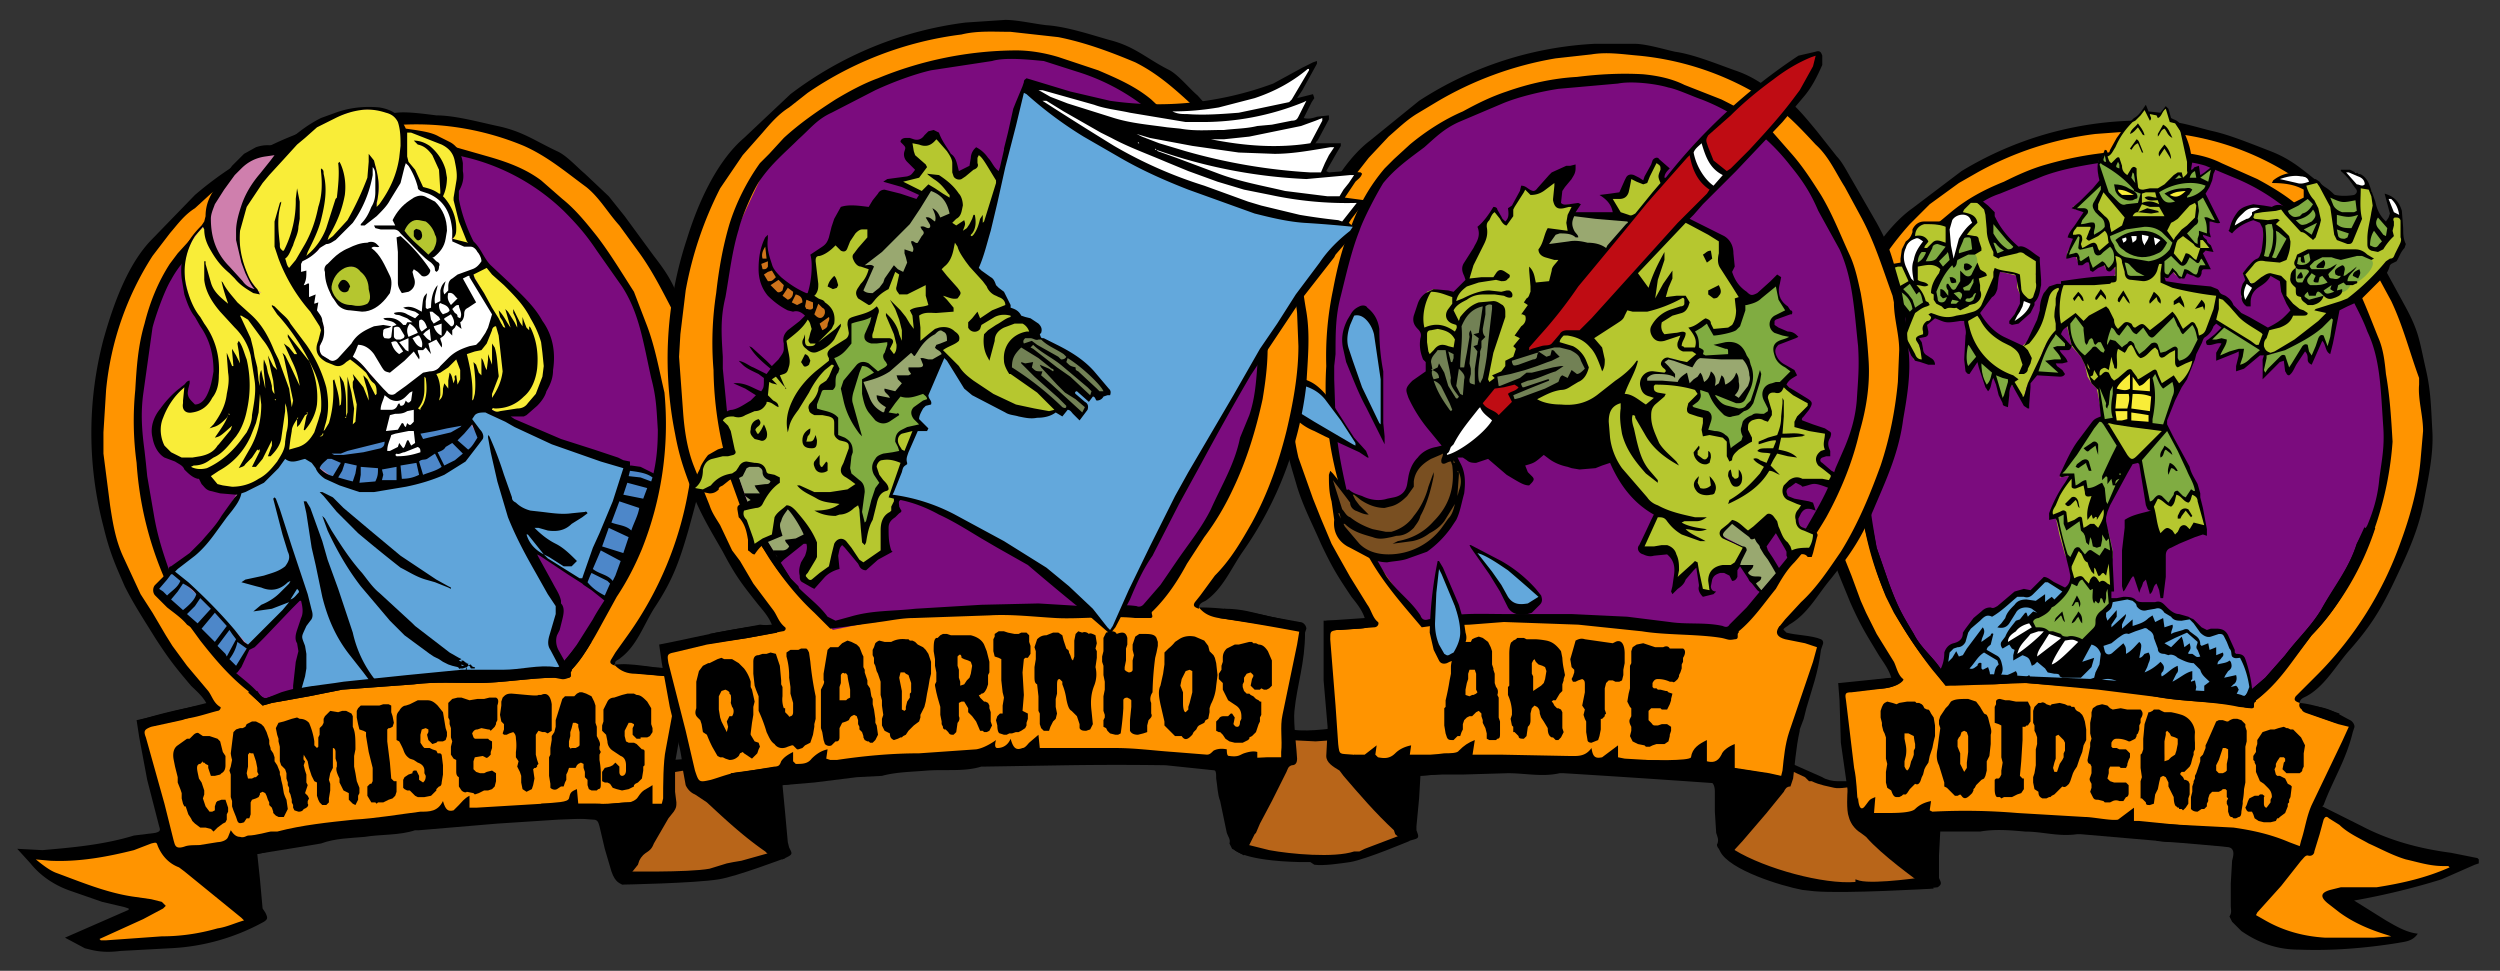 <svg xmlns="http://www.w3.org/2000/svg" id="Layer_1" version="1" viewBox="0 0 1885 732">
  <rect x="0" y="0" width="1885" height="732" fill="#333333" stroke="none"/>
  <style>
    .st0{fill:#b86519}.st1{fill-rule:evenodd;clip-rule:evenodd;fill:#ff9400}.st2{fill:#7b0c7e}.st3{fill-rule:evenodd;clip-rule:evenodd}.st4{fill:none}.st5{fill:#63a8dc}.st6{fill:#b6c72f}.st7{fill:#fff}.st8{fill:#80ac42}.st9{fill:#f9ed38}.st12{fill:#99a870}.st13{fill:#80ac41}.st14{fill:#728155}.st16,.st20{fill:#4d87c9;stroke:#ce7fac;stroke-miterlimit:10}.st20{fill:#b5c62f}
  </style>
  <g id="MOLD_FUNDO_1_">
    <path d="M491 578l40-5 46 33 8 38-43 14-57 4-14-5 1-52zM970 554h46l43 36 1 41-20 9-19 5-27 3-44-5-18-6 14-78zM1349 577l14 7 12 6 21 1 50 29 3 47-49 2-49-5-49-23 4-35z" class="st0"/>
    <path d="M469 667s55-1 73-4c13-2 50-16 50-16l-8-5-25 7-6 1-5 1-13 4c-16 3-66 2-66 2v10zM507 573l14-1 1 8-19 3zM971 549c8 4 35 0 35 0v9l-14 1-20-1s-4-10-1-9zM931 641s7 8 49 9h8l3 2c7 1 20-1 27-2 12-2 45-16 45-16l-5-5-29 11-4 2h-4c-15 5-48 2-64-1l-20-5-6 5zM1297 642c7 14 46 26 62 29l9 1c23 2 90-2 90-2l-5-9s-39 6-51 3l-3-1v2c-24 2-68-10-91-24-2-1 4-10 4-10s-21 0-15 11zM1347 574l-1 5 15 7 3 3h2c6 3 13 4 17 5s14-1 14-1v-4h-12c-3 0-8-1-11-3l-27-12"/>
  </g>
  <g id="MOLD_DOIDERAS_1_">
    <path d="M1839 661l21-11-56-12-42-22-14-5 6-19 20-46-10-5-20-5-10-6-2-2 9-8 19-19 34-48 29-74 7-50-2-43-23-64-23-41-32-38-55-31-63-15-69 3-65 22-39 26-36 33-22 40-9 23-8 19-8 32-4 70 13 52 17 44 26 47v5l-39 5 1 24 7 61 13 18 12-1 77 3 66-1 55 6 68 8 23 4-22 54 29 13 46 4h31l15-5-33-19-13-13 40-2z" class="st1"/>
    <path d="M1468 516l-17-22-20-31-15-37-11-51-2-45 4-15 3-39 17-53 26-43 32-26 45-22 56-13 55-2 26 4 42 22 38 33 24 38 17 34 9 34 4 51-6 45-14 38-26 43-19 25-23 27-18 18-94-11-45-3-46-3z" class="st2"/>
    <path d="M1768 446a252 252 0 0 0 36-113c-1-17-2-34-5-51-1-10-2-19-6-28-6-15-12-31-20-46-7-11-13-22-21-32l-14-16c-10-10-23-18-36-25l-27-12c-10-5-20-7-31-8a265 265 0 0 0-101 9c-11 3-22 8-32 13-15 6-28 13-40 23l-12 10-7 7c-12 12-20 26-27 41-7 16-11 32-15 48a232 232 0 0 0-7 55c-4 17-3 35-1 52 3 26 9 52 20 76l6 12c8 15 18 30 29 43l10 13 7-1h28c8 0 17-2 25-1l55 4c16 1 32 4 47 7 18 3 41 3 58 6 6 1 5 2 11 2 3-1 0-5 2-6h1c11-9 19-20 28-31l14-18c10-10 18-21 25-33zm-45 48l-15 17-14 12c-1 2-2 2-4 1-13-4-27-2-40-4l-31-5-41-3-48-2c-18-1-31-3-48 0l-10 2c-3 0-4-1-6-3-6-12-17-19-23-31-9-15-12-20-19-39l-9-26c-3-18-6-33-6-52v-29s-1-4 1-10v-8c1-16 2-28 6-44 5-15 9-32 15-47 3-9 14-27 20-34 9-11 19-18 30-26 10-8 15-13 27-17l32-13c13-5 29-8 42-10l44-2c10-1 28 1 37 4l24 10a154 154 0 0 1 64 51c9 12 14 21 20 34 5 11 10 19 14 30 10 21 10 44 12 72 1 15-1 24-3 39-1 12-4 23-9 35l-8 14c-6 19-17 33-27 50-8 13-18 22-27 34z" class="st3"/>
    <path d="M1456 538l2 3 1 6v8l-1 4-1 5-2 6-1 5-2 3-1 2-1 4-1 2-1 3c-1 2-2 3-4 2l-4 4-2 3-1 1h-2l-1 1-2 1h-2c-2 0-3-2-4-5l-3-2-1-4v-5-3l1-6-1-4v-4-4-3-3-2l-1-3-1-2-1-4v-2l-1-4v-2-2-1l1-3 1-2 1-1 2-1 4 1 3 1 2-1 6-1h6l1 1h2l2 1 1 1 1 2 2 1h1l1 1 1 2zm-20 15v4l1 5a23 23 0 0 1 0 8l-1 4v4l1 2 1 1 1-1 1-2 1-4a23 23 0 0 0 2-5v-2-1l1-2v-3a59 59 0 0 1-1-6l-2-1-2-1h-1-2zM1462 546v-3l1-3 2-3 2-3 2-2 2-3c3-2 7-2 13-2l6 2 3 4a155 155 0 0 0 3 5l2 1 1 2 1 4c1 4 2 6 1 9v7l-1 9-2 4v7l-1 4-1 2-2 1-2 2-1 1-1 1-1 2-1 1v1l-1 2-1 1c-3 3-5 4-7 1l-1-1-2 1h-2l-2-2-2-2-1-1-1-1-2-1v-1-2l-4-13c-2-4-2-8-1-13l1-8 1-7-1-3zm19 5l-2 1-1 3-1 1-1 2v5l2 5v8l3 6 2-3v-1-3l1-8v-3-9l-1-3-2-1zM1523 585l2 2h1v8l-2 3-3 1-2 1-2 1h-5-1l-2 1-1-1h-2c-1 0-2-2-2-6v-5-2l1-1h2l1-1 1-2v-3l1-6-1-4v-8-6-7-2-1l-2-1-3-1v-4-8l1-2v-2c0-1 1-2 3-2l4 1h3l5 1h9l1 2 1 2v3 8l-2 3h-1l-1 1h-2v10l-1 16-1 11zM1571 541l1 3 1 6v8l-2 4-1 5-2 5-2 6-2 3-1 2-1 3-1 3-1 2c-2 2-3 3-5 2l-4 4-2 2-2 1-1 1h-1l-2 1h-3c-2-1-3-2-3-5l-3-2-1-5v-4l1-3 1-6v-4-4-4l1-4a275 275 0 0 1 0-5l-1-3-1-2v-4l-1-2v-4-2-2-1l1-3 2-2 1-1h2c1-1 3 0 4 1l3 1 1-1 6-1 4 1 2 1h2l1 1h2l1 2 1 1 2 1 1 1 1 1 1 2zm-21 14v17l-1 3-1 4 1 3h2l1-3 1-3 2-3 1-2a33 33 0 0 1 0-3l1-2v-3-3l-1-2-2-2-1-1-1-1-2 1zM1576 545l1-5v-3l1-3 3-2 4-1 4 1 2 2 2 1 6-1 5 1h10c2 2 2 4 0 7v3l-1 2v3l-1 3-1 1v1l-1 2-4 2h-1a19 19 0 0 0-9-2c-2 0-3 1-4 3v3l1 1h3l2 1h5l1 1 2 2v3l-1 2-1 3v1l-1 2h-4l-1-1h-7l-1 2v3l-1 4 2 2 3 1h9l2 2v6c0 2-1 3-2 3l-2 3h-3a6 6 0 0 0-5 0l-2 1h-4l-1-1-4-1c-2 0-3 0-4-2l-2-4 1-3v-1-2c-1-2-2-3-1-5l1-3v-1-2-2l-1-2c-1 0-2-1-2-3l1-5 1-5v-3l1-3-1-4v-3-3-2zM1628 590l-1 5-2 4-1 7-3 1c-2 0-3 0-3-2l-2-2-1-1h-1v-1-2-2-5-3l1-3-1-7v-8-2l1-1 1-3v-4-4a784 784 0 0 0 1-11l3-9h1l2-1 1-1h4a26 26 0 0 0 4 2h5a73 73 0 0 1 8 2 15 15 0 0 1 10 13 51 51 0 0 0 0 8v5l-1 2v2l-1 3-1 4-1 2-4 4h-2l-1 1v1l2 2 1 2h1l2 1 1 2v8l-1 3v4l-2 3-2 2-1-1h-2v-1h-1l-1-1c-1 0-2-3-2-7l-2-4-2-4v-3l-2-4-2-1-2 1-1 4zm7-17l2-2 3-2 1-3 1-5v-4l-2-1-3-1-1-2-2-2-1 1v2l-1 5v9a100 100 0 0 1 0 6l3-1zM1688 616l-2 1h-2l-1-1h-1l-1-1-1-3v-1-3l-1-2v-2l1-2-1-1v-2-3l-1-1h-2l-1 1-2 1h-5l-2 2-1 3v2l-1 2v2l-2 2h-2l-3 2c-3 0-4-1-5-2v-4-5l1-4v-4l1-3v-1l1-2v-2l1-2 1-3 2-6v-3l2-2 2-5v-2l1-2 7-16 2-1h3l3 1h1a10 10 0 0 1 4-2h3l3 1 3 3v2l1 3v8l-1 4v27l-1 5a54 54 0 0 1-1 9v2l-1 6c0 3-1 4-2 4zm-9-40l1-5v-4-2l-2-1h-2l-1 3-1 3-1 3-2 4v4l2 2h3l2-1 1-1v-2-3zM1706 552l6-2h3l3-1 4-1 2 1h1l2 1h2l6 6 3 6-1 6v10l-1 2c0 2-1 2-2 3h-6-1-1-2l-3-3 1-5 1-1v-2l-1-1h-3l-2 3-1 2v2l-1 2 1 4 1 1h2l2 1 2 1 1 2 1 2 2 1 1 1-1 8-1 2v2l-1 1v2l-2 5-4 3-1 1h-1l-1 2-4 1h-5l-4-1-3-2-1-3-1-2h-3l-1-1-1-2 1-2 1-3 1-2 4-2h3l1-1h2c1 1 2 1 1 2v5c0 2 1 3 2 3l3-4v-2l1-2c0-3-1-5-3-7l-3-3-3-2-3-7v-5l-1-2v-1l-1-1v-3l2-3v-3l1-3v-3l4-6zM1408 520c8-1 13 0 21-3 3-1 7-4 6-5-4-3-5-9-7-13l-13-21-8-16-4-9-7-19-6-15-9-30c-4-13-4-26-4-40l2-39 2-16 8-32a232 232 0 0 1 51-93l15-15 22-16 14-8a245 245 0 0 1 89-29l27-2c11-1 23 1 35 2a209 209 0 0 1 87 32c17 10 29 24 42 38 8 10 13 21 19 32l13 24c9 19 14 39 21 58v5c-1 11 3 23 3 35l-2 23c-2 21-8 42-15 61a269 269 0 0 1-62 99l-13 13-4 4c-2 3 0 4 3 5h-1 1c0-3 3-4 5-5 13-7 21-21 31-33 16-18 24-30 35-53 10-21 19-40 23-63 3-16 7-34 6-51s-1-30-5-47c-5-22-5-28-16-48l-18-33c-2-5-5-12-9-16l-14-20c-5-6-12-16-19-20-15-11-23-20-41-27-13-5-30-12-43-15-9-2-21-6-30-7a262 262 0 0 0-160 37l-37 28c-21 15-38 44-49 68a273 273 0 0 0-23 140c1 21 5 31 9 46s10 28 16 43c8 18 12 24 21 39 3 5 8 11 10 18l-39 4 3 6 18-1zM1705 632l-42-8-50-5h-4v-10l-8 6-4 3c-5 1-19-2-25-2l-51-3a468 468 0 0 0-64-1l-2-1 1-7c-5 1-9 3-12 6s-15 3-21 3h-10l1-12c-5 2-4 2-8 7s-5-4-5-7c0 1-16 26 8 25l35 1h49c11-2 23-1 34 0 13 0 25 4 39 2h3l58 5 46 4a309 309 0 0 1 46 8l4-11-18-3zM1734 530c-2 5 5 7 10 9l17 6 3-7c-12-4-20-7-30-8z"/>
    <path d="M1678 638c8 1 6 7 5 11l-1 17v17c0 3 1 5-1 8l2 4 7 7c13 9 27 14 43 14 25 1 50-1 75-5 5-1 11-1 15-7-9-1-17-6-24-10l-24-15a537 537 0 0 0 66-16l25-11 3-1v-3l-1-1-20-4c-23-3-46-9-67-20l-30-15 1-1c7-19 17-34 22-55l1-3c1-2-1-5-3-6-6-3-12-7-19-9-14-4-23 1-13 4l23 8 8 2-5 11-23 48c-4 9-5 18-8 27l-1 4-8-3c-14-6-28-9-42-11l-58-3v13c14 2 15 0 30 2l22 2zm24 50l18-20 15-19c2-2 3-4 5-4 3 1 5-1 5-3l4-13 3-11c1-2 2-3 4-1l8 5c6 6 15 10 22 14 9 4 18 9 28 12 9 2 18 5 28 5h4l1 1c-18 8-36 12-55 15h-27l-8 2c-7 2-8 5-2 10l9 7c11 8 23 13 36 17l3 1-13 1h-37c-16-1-31-5-45-13l-7-4 1-2z"/>
    <path d="M1393 595v0z" class="st4"/>
    <path d="M1483 614c-17-1-34-1-50 1h-21c-9 2-9 2-11-7-1-10-1-20-3-29l-6-50c-1-6-1-7 4-7l25-3c10-1 20-9 7-8l-33 4h-9l1 13 1 32 5 35v2s-1 14 1 19c1 4 4 9 9 12l4 3c12 14 39 33 40 34l5 5 9-1c3-2 3-3 1-7v-4-13l1-19h13l7-1 7-7s-3-4-7-4z"/>
  </g>
  <g id="CORES_BONECO_1_">
    <path d="M1482 512l10-1h35l45 4 51 5 42 5 25 4 7-5v-6l-3-13-4-10-5-1-2-6-6-12h-8l-7 1-10-11-4-1-9-1-10-9-12 2-9-6h-4l-12 1-36-7-9-5-5-3-7 6-4 5-8-1-11 8-10 7h-5l-14 12-2 4-3 6-3 1-7 5-2 12 10 8 6 2z" class="st5"/>
    <path d="M1589 118l3-4 5-8 2-5 6-7 4-4 4-3 4-6 2 4 9 2 5-6 4 10 4 1 4 9 4 14 1 10v5l6-3 1 8 3-3 5-4 4-1-2 9-4 7-3 4 5 9 7 12-7-2h-1l1 7v5l-6-2v3l4 4 4 6h-7l-1 4 2 2 4 7h-5l-2 6-2 1-5-3-3-2-2 5-1 1-2-1-3-2-2-3-3 4h-3l-1 1-1 3 2 2 13 2 27 6 8 5 4 7a448 448 0 0 0 24 15l2-1 5-3 14-11-6-8-1-5-2-11-8-3-7 5-6 4-4-3-4-7 7-7 7-5 2-10-1-16-7-3-1-2 1-3 4-1 10-2h6l4 2 3-2 10-6 4-3-2-7v-2l6-2h3l5 8 2 2 12 3 8-1 5-2-1-5 3-1h5l2 3 2 9 1 7 2 2 8 9 3-9 4 1 2 1 1 9 1 12-5 8-2 4h-3l-4 6-23 22-14 6-8 11-23 16-14 8-3 1h-4l-3-2-1-3-10-4-26-16-5 6-4 8-4 8-3 6 1 2-5 13-5 6-2 2-5 13-4 9-1 7 6 9 5 8 5 11 4 10 5 10 1 6 2 8 2 12 1 5-8 2-15 6-19 4 2-25-1-5-3-5-6-31-8 2-3 8-7 15-6 11-3 10 2 6 1 4 2 5 1 8v29h-2v4l1 6v4l-4 3-4 6v7l-12 10-5-2-4-1h-7l-1-1-3-2-4-1h-4l-2-2-2-1h-5l-4-6 3-2 5-3 9-8 7-4 4-7 3-4 1-6-2-10-3-7-4-14-3-14-5 1 1-4 4-10 5-8 4-6 3-4h-4l-5 1 6-11 14-21 7-10 4-1 1-3-2-11-2-10-4-4-3-5-2-9-3-6-7-8-2-9-2-8-6 4-5 5-6 10-4 11-5 10-4 8-2 8-1 2-2-2-3-6-5-6-1-3-11-5-11-10-9-15-1-15-7 2-10-1-8-2-3 4-3 3v6l-2 2-4 1 1 3 2 5 2 7-1 3-6-2-4-9-3-8 2-14-3-7-7-7-2 1-4-2-4-6 8-17 8-2v-11l3-5 4-4 1-5 3-5 6-1h10l6 1 2-2 4-5 4-2 3-4 5-5h4l5 3 6 7-1 13 2 9 3 6 1 3h2l6-3 8-1 6 1 5 4 4 3-1 10 3 7-3 6-3 7h-3l-5-3-3-7v-9l-8-2-5-1-3-1-2 12-4 8-4 6-4 6-1 1 5 6 5 7 8 6 12 5 3 2 2-2 4-4 7-11 3-10 3-16 5-4h7v-2h11l17-3h11l1-2 1-3-1-7-4 5-2-1-2-4h-2l-7 5-1-1-1-7h-2l-5 3-1-1-2-5h-2l-5 1 1-4 3-6 2-5-3-1 4-8 6-9 1-2-1-1h-6l-2-2 8-5 13-14-2-7v-6l1-3 2-1 2-5 2 3z" class="st6"/>
    <path id="UNHAS_1_" d="M1532 467l38 15-11 20-14 2-11-7-9-5-5 4 1-8-7-4-3 2 4-8 8-8z" class="st7"/>
    <path d="M1584 137l-2-11v-4l1-2h1l3-5v-1l2 4v4l1 2 3 2 4-6 2 3v7l6 4 5-6 1 3v11l4 3-1 7-3 5-5 2-11-6-8-10-1-2-5 9-2 7 3 3 7 6v3l-1 3-4 3-7 4-1-2 1-3 1-4-1-1h-9l-1-1 2-3 3-4 1-2-2-1h-5l-2-2 8-5 12-14zM1628 144l9-8 3-3 3-2 2 2 1 3 3-3 3-3 2-2 2-1 1 8 5-4 4-3 3-1-1 5-1 5-2 3-4 6 3 6 8 16-6-2h-2l1 11-6-2v3l-1 3-1 5-11-11 10-10 1-5v-5l-2-5-13 4-10 1-4-7z" class="st8"/>
    <path d="M1565 178l-2 6-3 4-1 2-1 4 5-2h3l1 6 1 1 5-3 2-1 1 7 1 2 7-5 2-1 3 5h1l4-4v-3l1-5h1l4 3 1 3 1 6 2 5 7 2h7l6-7 4-6 2-1 1 2v5l1 5h3l3-5 5 6 2 1 3-6h1l7 4 2-1 2-6h5l-3-7-3-2-2 5-5-4-3-1-2 6h-2l-6-6-1-2 2-8-2-1-5-5-11-9h-12l-11 5-9 4v2l1 4v2l-6 4-2 2-3-2-1-4-9 3-2-1 1-4-1-5-3 1z" class="st8"/>
    <path d="M1596 141l8 2 5 2 1 3-3 2-4-1-4-2-3-3v-3zM1635 147l5-2 8-1h2l-3 4-6 2-3-1z" class="st9"/>
    <path id="DENTES_1_" d="M1597 180l7-3 11-2 7 1 6 3 3 3-3 5-13 1-13-2-4-3z" class="st7"/>
    <path d="M1535 282l10 1 7-1 2-1-2-2-5-5 4-1h6l-7-10h9v-2l-8-11-2 1-7 11-4 11-4 8zM1483 256l-1 13 2 9 2-1 5-6 2 2 2 11 3 9 2-3 3-8 2 6 2 8 4 7 3-8 1-6h1v-5l-13-6-10-9-8-13zM1677 246l-11 10 2 2h9l-1 3-4 8h2l11-4 5-1v5l-3 8 5-2 10-7 3-2 3 1-1 10v6l3-2 12-11 1 2 3 8 13-19 1 3 3 7 3-7 4-10 3 3 3 7 4-16 1-11h-4l-18 16-13 8-13 6-5-1-3-4-8-4zM1582 288l1 15 2 11 2 3 6 1 7 1 23 3 9 1 2-8 8-21-3-8-4 1-4 3-4-6-2-4-6 4-5 5-8-9-6 4-4 4-8 1zM1559 243l6-5 6 6 14-7 5 3 4 5 4 5 6-7 2 2 4 5 4-3 2-1 3 3 4 3 16-15 3 5 5 8 6-6 2 1 1 4 2 7-6 13-6 4-3 1-2-2v-6l-1-3-2 1-8 5-2-4-2-5-4 2-8 6h-1l-1-2-5-7-2 1-3 4-9-4-11 10-9 1-3-3-7-8z" class="st8"/>
    <path d="M1584 316l12 18 6 9 4 5 7-4 7-8 14-13 5 7 10 20 8 19v3h-5l-3 5-8-6-4 9h-2l-7-5h-2l-3 5-2 1-2-4-5-32-3 3-5 2-14 28-3 5-4-3-8-10-4-1-2-4h-2l-4 3-2-3-1-7-8 1 2-4 7-11 11-17 6-9zM1551 390l5-4 1 1v4l1 5 3-1 7-4 2 4v5h5l9-1 4-3 2 6 3 13v6l-11 2-9-3-4-4-2-1-6 6-1 2-3-7zM1562 436l4 2 3-2 5 5 3 1h13l1 3v3l1 6v4l-4 4-6 13-10 9-9-3h-7l-3-2-3-1-4-1h-2l-2-2-4-1h-4l-1-2-2-4 3-3 9-4 4-6 6-4 4-4 3-6 2-5zM1788 196c5 4-7 16-12 17l-4 2c0 2-4 6-7 5-2-1-7 4-7 4l-5-2-1 1-5 4h-7l-4-2-1-5-3-4-4-5 2-5 1-4 1-1-1-3 1-5 4-1 7-2h10l10 2 10-1h8l5 3 2 2zM1491 218l-1-5 1-7v-8c0-5-2-7-4-8h1l2-4-3-7-6-2-1 3-4 8v5l-3 4-1-2-2-6-2-4-4-2h-5l-2 2-3 4-6-1-1 3-2 8 1 1 5-2h9l4 4 2 1-1 2-6 11-1 4 1 3v3l2 2 5 1 5 2h5l5-2h6l3-3 2-4-1-4zM1430 225l2-7 2-2 7-3 4 5 2 1 3 6v4l-3 3-4 3-3 2-4-5zM1500 165l5 3 5 8 6 6 6 6-5 2-7 2h-5v-1l-3-6-2-9v-11zM1707 168l7-1 2 5 7 5 2 4-5 14-4 1-11-2 2-10zM1740 147l5 6 2 8v9l-3 8-3-1-7-5-10-12-1-2zM1754 147l5 10 1 10 1 6v4l3 3 7 2 4-8 5-10-2-8-1-9-11 4-12-4zM1791 161l-4 12-1 9v4l5 2 8-6 3-8-1-4z" class="st8"/>
    <path d="M1594 317l-1-10 2-15 5-7 7-5 2 3 5 6 7-6 2 6v14l-2 17-14-1z" class="st9"/>
    <path id="UNHA_17_" d="M1804 162l-5-14 3 1 5 4 3 5v6l-3-2z" class="st7"/>
    <path id="UNHA_16_" d="M1767 129h5l7 2 4 5 2 5h-7l-6-5z" class="st7"/>
    <path id="UNHA_15_" d="M1743 137l-3-3-6-2h-7l-8 2-3 2 10 2 9 2h2z" class="st7"/>
    <path id="UNHA_14_" d="M1707 158l-2-2h-9l-10 7-4 10 3-2 3-2 10-5 1-4 5-1z" class="st7"/>
    <path id="UNHA_13_" d="M1694 211l-2 6-2 7 3 3 3-3 3-7v-2l-2-2z" class="st7"/>
    <path id="UNHA_12_" d="M1525 224l-2 9-4 6-2 3v2l4-1 6-5 5-8 1-3z" class="st7"/>
    <path id="UNHA_11_" d="M1488 165l1 3-1 1-7 7-3 8-3 10-2 3-3-9-2-16 2-6 5-4 5-1 5 1z" class="st7"/>
    <path id="UNHA_10_" d="M1442 179h6l4 3-5 7-2 10-1 14-1 2-3-3-3-7-3-5v-8l2-6 3-3z" class="st7"/>
    <path id="UNHA_9_" d="M1421 221l-2 11v10l2 5 4 5v-22l1-4-3-2z" class="st7"/>
  </g>
  <path d="M1785 192c-2-2-5-4-9-4h-36l-8 4-1 3c-1 2-2 4 0 6v1l2 1h5c2 0 3 1 3 2l-3 4-2 4h-3c-1 0-2-1-2-3v-8c-3 2-4 4-4 7-1 4 2 6 4 8 0 6 0 6 4 7 0 3 3 4 5 6h4c4-1 7-3 8-7l-11 3-3-2c-1-1 0-2 1-3l1-1 1 3h5c1-4 2-4 5-1l1 1c2 2 4 3 7 2s6-2 7-5v-2l-4 1 1-4 4-2 2 2h5l2-1c1 0 2-1 1-2h-7c0-5 5-7 7-11l-5 4c-2 1-3 3-5 3l1-5c0-2-1-3-2-3-6 3-6 4-5 7l2 1h2c-1 2-3 3-6 2-1 0-3 0-3-2-1-1 0-2 1-3l3-3 2-3-5 3-3 1h-11c-1-1-2-2-1-3l3-3 6-3h7l3 1 4 1 12-3h4l7 3 2-1-5-3zm-53 7l1-5h2c0 1-1 3 1 4h2l-1-5 4-2 1 5c-1 3-6 5-10 3zm26 16l-1 3 3 2-3 1c-3 1-4 0-5-2l6-4zm-15-9l3 2-1 2c-1 2-1 3 2 3h1l1-4 2-1 4 5c-4 2-7 2-11 2h-2c-2-1-3-3-2-5l3-4z"/>
  <path d="M1774 208l4 2c2-4 2-4 1-7-2 1-5 2-5 5zM1748 199c-1 1-2 2-1 3h5c1-2 2-4 0-6l-4 3zM1624 220l-2 4c-1 2-2 3-1 5l5-5 1 3 2 2c1-3-1-6-5-9zM1601 219l-4 6c0 1-1 2 1 3l3-5c2 2 2 4 5 6l-1-3-4-7zM1584 218l-4 6c0 1-1 2 1 2l3-4 4 4c0-3 0-3-4-8zM1639 227v3l4-2 4 4c0-4-2-6-3-9l-5 4zM1660 226l-5 7 6-2 1 3c1-4 1-5-2-8zM1567 220l-4 5 1 2 3-4c2 1 2 4 4 4 0-3-2-5-4-7zM1481 199c0 2-1 3 1 5 2 0 4-1 5-3-2-2-4-3-6-2zM1472 209h-2c1 5 1 5 5 4 0-3-1-3-3-4zM1611 105l-5 7 1 1c1-1 2-4 5-5l3 7h1l-2-5c-1-2-1-4-3-5zM1627 103c2-2 2-5 5-6 2 2 2 5 6 7-2-4-3-8-7-10l-4 7v2zM1612 96l2 3c1 1 1 3 3 3-1-4-3-6-5-9-2 3-5 4-6 8 3-1 4-3 6-5zM1632 109c-4 5-5 6-4 9l4-6 5 8c0-4-2-8-5-11zM1633 339l5 4c-1-4-3-5-6-7-1 3-4 5-3 9 3-1 2-5 4-6zM1635 358l2-5c3 0 3 3 5 2-1-2-3-5-6-6-1 3-2 6-1 9zM1567 461c-1 3-4 5-5 9 3-1 3-3 5-5l2 4 1 1c0-4 0-6-3-9zM1567 454l1 4c1-3 1-4-2-9l-2 4-2 4c2 0 2-2 3-3h2zM1550 466l-1 3 5-5c1 1 1 4 3 5l-2-8-5 5zM1582 338v-3c-1-2-3-3-5-1l-6 4c3 3 3 3 5 1l4-3 1 4 1 3v-4-1zM1570 347l-4 3-1 2 2 1 6-4v1l2 5h2l-2-7c-1-2-3-2-5-1zM1650 384c-2-1-4-1-6 1l-2 4v2h2l1-2 3-4 4 5 1-1-3-5zM1561 381l4-4c2 2 1 5 3 6l-1-5c-1-3-3-4-5-3l-5 5c2 2 2 2 4 1zM1627 191c3-1 5-4 7-8-5-6-11-9-19-9-7 0-14 2-20 7l2 3c1 3 4 4 6 6 8 5 16 5 24 1zm-3-12l3 1 2 1-4 4-1-6zm-4-1c0 3-2 4-3 7-2-3-2-5-2-8l5 1zm-19 5l-1-3 3-1c1 2 0 3-2 4zm7 0l-1-5h4c0 3 0 3-3 5zM1605 142c-3-2-7-3-11-3l1 5c2 5 8 8 13 7l2-1c2 0 2-2 1-4l-2-2-4-2zm-5 5c-1-1-3-2-3-4 5 0 8 2 12 4h-9zM1609 144zM1736 207l-1-2c-2 2-3 3-3 5 4 0 5 0 4-3z"/>
  <path d="M1783 397l-6 13c-6 19-18 33-27 50-8 13-18 22-27 34l-15 17-14 12c-1 2-2 2-4 1-13-4-27-2-40-4l-31-5-41-3-48-2c-18-1-31-3-48 0l-10 2c-3 0-4-1-6-3-6-12-17-19-23-31-9-15-12-20-19-39l-9-26-3-15h-6c4 17 9 35 16 52l6 12c9 15 18 29 29 43l10 12h7l28-1 26-1 54 5 48 6c17 3 40 3 58 7l10 1c3 0 0-4 3-5v-1c11-8 20-19 28-30l14-19a214 214 0 0 0 48-81h-8z" class="st3"/>
  <path d="M1527 511h4l-1-2-3 2z"/>
  <path d="M1814 184c-2-4-2-8-2-12l-1-13c-2-7-6-11-13-13l4 15-1 3-2 3-1-1c-4-4-6-9-7-14l-5-14c-2-4-5-7-10-8l-4-2h-7v1c5 4 8 9 11 13 2 2 1 4-1 5-6 1-12 1-18-1l-4-3-4-6-3-2c-2 1-3 0-4-1-3-2-6-4-10-4-7 0-13 2-18 6l-1 2c9 0 17 1 24 5v6l-14 7c-3-2-7-2-10 0l-6-1-8-1c-4 1-9 2-12 6s-5 8-6 13c-1 1-1 1 2 3 4-5 10-8 16-10l5 2 2 4c1 6 0 12-1 18-1 2-1 4-3 5-3 1-5 4-7 6l-4 5 2 5-2 3c-1 3-2 6-1 9 0 3 1 6 4 8h3v-3c0-5 2-9 7-12 3-2 6-4 8-8l7 4 1 8 4 9 3 5c-6 7-11 10-17 13l-14-8-6-3-6-6c-1-3-3-5-6-7-2-1-4-1-5-4l-1-1-5-2-21-2-13-2-1-3c2 1 3 1 4-1l3-3 4 5h4l2-4 2 1 3 1c3 2 5 2 6-2 0-1 0-3 2-3h5l-6-12 2-2 6 1-2-5c-1-1-3-2-3-4-1-1-3-2-3-4l6 2-1-4v-4-4c3 0 5 2 8 1l-11-22 3-5 2-5 1-5c1-2 2-4 1-6-4 1-7 5-11 7l-1-7-3 1c-1 0-1 2-3 2l1-6-1-6c-1-7-4-14-7-20-1-3-3-5-6-6l-2-1-2-7-2-2-4 5-9-1-2-5c-3 4-5 8-9 10l-3 3c-4 3-7 8-10 12l-5 9-1 3c-2 0 0-3-3-3l-2 5-1 1c-2 1-2 2-2 3-1 5 0 10 1 14l-5 6-5 5-5 5-6 5 3 1 3 1 3 1-6 9c-2 3-5 6-6 10l4 1-2 5-3 8v2c3 0 5-2 8-1l1 6h3c2-1 3-3 5-2l1 6 2 1 4-3 5-2 1 3c1 2 3 2 4 1l3-3v7c-14 0-27 2-41 4v2h-3l-6 2-4 5c-2 4-3 8-3 13l-2 7-7 15-3 5 4-2c6-7 10-14 12-23l3-12c1-3 3-6 7-7 1 1 0 2-1 4l-1 4v5a40 40 0 0 0-1 9l1 5v5c-3 3-6 7-8 12l-3 7-10 21-2 7-1 3h-1v-1l-6-10 3-2-4-3a51 51 0 0 1-33-36l-1-4v-1l7-4 2 3c4 8 10 13 17 17l6 3c3 2 6 4 7 8l2 6-3 7h4c2-1 3-2 3-4l2-4 1-4-3-6-3-3-15-7c-8-4-14-11-18-18l9-12c2-1 3-3 4-6l1-9 1-4 6 1c2 1 5 0 6 2l2 10 1 4v7l-4 8-4 5v2l2 1 5-1 9-8 3-6v-2c4-4 4-9 5-13v-4l-1-14v-3l-3-2-4-3c-3-2-6-4-9-3-7-6-13-13-17-21l-1-2v-3l-5-5-5-4c-5-2-8-2-11 1l-5 6-3 2-5 5-2 2h-17c-4 0-7 2-9 6v2c-1 3-2 5-5 7l-3 6-1 7v3l-6 1-3 3c-2 5-5 11-6 17 1 1 2 1 1 3l-1 12c-1 8 2 14 7 20 1 1 2 2 4 1l-2-10-1-7c-1-4 0-8 2-12l2 1 5 7 2 7-1 9v6l5 12 3 4 4 1 6 2h5c0-2-1-4-3-5l-3-2c-2-1-3-3-3-5l-1-5-2-3 5-1c2-1 2-2 2-4l-1-5 6-5c8 3 7 4 19 2h3c0 4 2 7 1 11l-1 18 1 9c1 1 1 2 3 2l6-9 1 4 5 15 2 3c3-3 2-7 4-10l2 5 2 8 3 6c0 2 1 2 4 3l1-9c0-2 0-5 2-8l9 16 3 2h1v-3l1-13v-3l5-6 17 1c1 0 3 0 4-2l-2-3-4-3-1-2h5l4-1c-1-4-5-6-6-9h6c1 0 2 0 3-3v-1h-1l-7-8c1-3 2-4 5-6a121 121 0 0 0 3 14l3 4 4 5 3 6 5 14 5 5 2 20c-5 2-5 2-8 6l-9 12c-6 8-10 18-14 26v1c2 2 5-1 7 0l-3 5c-5 7-9 15-12 23v5l5-1 1 2 8 32 1 4 1 5c0 4-1 7-4 9l-8-4c-2-1-5-4-8-4l-10 10-5-1-7 2-13 11c-2 1-3 2-5 1-3 0-5 1-7 3l-6 5-6 8-2 3c0 5-3 7-7 8s-6 4-7 7c0 5-1 9-3 13l6 9 23-3h8c1-3 0-5-1-8l-4 2-1-1v-4c-2-1-3 1-3 2-2 1-3 3-6 2 4-4 6-9 11-12l10 6 1 3-1 1c-2 2-2 5-3 9h18v-3l-1-2c-4 2-8 4-12 4 3-4 2-7 1-11-1-3-2-4-4-5l-7-4c0-2 2-3 3-4l2-8c-1-1-2 0-2 1l-7 5c0-4 4-7 1-11l-12 16-3 5-3 1-2-4-3 5-3 3 1-7 3-3 3-1c3 0 5-2 6-4l2-7 2-3 7-6c3-3 5-5 9-3 7-4 13-10 19-15h5c3 1 5 0 7-2l9-9h2l11 7-6 6-2-2-4 3-1 1v-6l-7 5-7-1c-4 0-7 1-9 4-3 3-6 6-7 10l-3 4-3 3c4 1 7 0 9-3l5-8c2-4 8-5 12-3l4 3-3-1-4 4-1-3h-1l-4 5-3 1c-3 4-6 7-8 12l-3 4c-1 2 0 4 1 5l5-3 2 3 2 1-1 4v4l7-4c5 2 5 2 7 8l2-1 2-2 6 5 2 3 5 1c2 0 4 0 4 2l2 1h14l8-8 2-7-9 3 7-13c4 1 6 4 7 7l-1 8-3 6-1 4-6 2 1 2 4 1 6-3c5-2 9-1 13 1l2 4 24 2 32 3 1-5-1-5-3 1v-1l1-1v-6c-5 1-9 5-15 8l3-6c2-2 1-4 1-6-5 2-8 6-12 8-1-2 0-3 1-4 1-3 1-4-2-7-3 3-7 6-12 8l1-2 1-2 1-3c1-2 2-5 0-8l-3 1c-1 1-2 3-4 3 2-10 2-10 0-12-3 3-6 7-10 9 0-5 0-5-2-8l-8 7c-2 2-5 2-6-1l-1-4 6-2 5-4c3-2 5-4 8-3l5-2 6-2c2-1 3 0 4 1 2 1 4 3 4 6l3 8c0 3 2 4 5 4l3 1c2-1 5 0 7 2 4 2 8 4 12 4l4 4 1 1c1 4 4 6 7 9l-4 3v7h2l17 3 1-1 4-2 2-4-1-2-1-1-4 1 1-1 1-1c2-1 3-4 2-7l-9 2 1-2 2-3c3-2 3-4 2-7l-1-1c-2 2-6 2-9 3 0-3 2-3 3-5 1-1 2-2 1-4l-5 2v-6l-5 2-1-5-5 2-1-1c0-3-1-5-4-7l-4-3c-1-2-3-2-5-1l-7 2-2 1c0-3 2-5 1-7l-3 1-3 1-1-7-6 3-2-5-3 2c-3 3-6 4-9 5l-3 1v-5l-8 7v-3c1-3 3-5 3-8l-11 10v-2l4-6v-5l-7 8-1-3v-3c4-3 4-3 5-8l11-2 4 1c1 1 3 2 3 4 2 3 5 4 8 3l6-1c3-1 5 0 7 3l5 3c2 3 5 3 8 3l6-1 3 3 5 7c2 2 5 4 8 3l6-2c2 0 3 0 4 2l2 4 2 5c2 2 1 4 2 6 2 2 4 1 6 1l1 2c3 6 5 13 6 20l-2 5c-2 3-4 4-7 5l5 1 6-4v-6a97 97 0 0 0-5-22c-1-3-3-4-7-4l-1-1v-2l-5-11c-2-4-5-5-9-5h-4l-3 1-4-2-6-6-4-2-7-2c-3 0-6-2-9-5l-2-2c-2-2-4-3-7-2h-9c-2 0-4 0-6-2s-6-2-9-2l-5 1h-4v-5h2v-1l-1-20v-2-7l-5-23v-3l1-4 2-5 13-24 4-7 4-1 1 1 5 31c1 2 1 4 4 4-7 2-14 3-20 7v6l-2 17v27l1 4 1-1 5-9c1-1 1-2 2-1l4 12 1-3 1-2 1-3 2-2 3 11c3-2 2-6 5-8l2 5 1 6h2l2-16v-16c0-3 1-5 4-6l6-3 12-5 3-1 3-1 3 1v-5l-3-16-2-8v-3l-2-7c-2-4-5-8-6-13l-13-24-4-8v-3l6-15 5-10 4-6 6-15 1-4 4-8c1-2 1-4 3-5 3-2 5-5 6-8l2-2 4 3-5 5-5 4c-2 1-2 2-1 4 4 1 7-2 11-1l-4 7v6l5-2 10-4 2-1v3l-2 8v4l6-2 12-10h3l-1 3a428 428 0 0 1 0 15l2-2 11-11 3-1 1 8c1 1 1 3 3 3 3-2 4-6 6-9l6-9c2 2 2 4 2 6s1 3 3 4l8-18c3 3 2 8 6 10l2-8 5-25 6-3 9-4 16-16c4-3 6-7 7-11l1-1a126 126 0 0 1 4-2c2-3 3-7 6-10l1-3zm-295 58l2-4 2-3 2-4 1-4 5 2c-2 6-7 10-12 13zm-16-73l5 6 5 6 5 5c-1 2-3 2-4 2-5-3-8-7-11-12v-1-6zm8 20l-5 2-3-8c2 0 2 1 3 2l2 2 3 2zm-39-23c3-5 12-6 14 0l1 2c-4 3-7 7-10 12l-4 15-2-10-1-12 2-7zm13 13l1 1 1 8-10 3v-2l3-7c1-3 1-3 5-3zm-17 12v-1l1 1 1 5-5 5-3-4 6-6zm-11-4c0-2 2-3 4-3l6 2-7 9c-2 2-5 2-8 2l5-10zm-11 11c0-3 1-6 3-8h3v1c-2 4-3 5-6 7zm5-29c6 0 11 0 16 2v12l-3-1c-3-1-5-1-7 1l-4 4h-2c0-2 2-3 3-5-2-4-6-5-10-4 0-5 3-8 7-9zm-14 18c1-4 4-6 7-7 2-1 3 0 6 2-3 4-6 8-7 14-2 5-1 10 0 16l-2-2-4-9c-2-5-2-10 0-14zm8 35l2-2c2 2 2 5 3 8l-6 4-2-6-3-4-4-4 5-4 5 8zm-22 16l1 10c-3-2-3-4-3-7-1-5-1-10 1-16l3 2-2 11zm6-27l1 7c1 4-1 5-4 7l-2-2-3-5 7-16 3-1h3l5 11-7 4-3-5zm3 14l1-5c5 3 8 7 9 13l-2 2-8-10zm49 12l-6 1c-6 2-11 1-16-1l-3-1-2 1 2 2c0 2-1 3-3 3-3 2-4 5-3 8v2l-3 1c-2 1-3 2-2 4l2 3 1 4 1 7c-2 0-4-1-5-4l-6-11v-5a323 323 0 0 1 6-15c3-2 5-4 9-5l2-1-1-2-2-1c-1-4-3-8-7-12 4 0 6 2 9 0-2-3-6-2-8-4v-10c6-1 12-3 17 2l-1 3c-3 4-6 9-6 15l2 1v4l2 3 4 2 2 2h1c3-2 6 0 8-1l3 2 6-3 1-1 4-1c4-2 6-6 4-10v-4l-1-5 6-2c0-3-3-3-5-5l-2-5-1 2-3 6c-1 3-4 3-6 1l-3-3v8l-3 5c-1 2-3 2-4 0l-2-3h-1c-1 2 0 4 1 5v4c-2-2-3-5-6-5v5l2 2 3-1c-1 3-2 4-4 4s-3-1-3-3l-1-5c3-7 6-14 12-20l1 2c3-2 2-4 3-6l8-4h5l5-3v-2l-2-6c0-2-1-3-3-3l-6-1 4-5 4-4c-1-6-6-7-11-8l1-2 5-5h5l5 5 1 4 1 11c0 6 2 11 5 17v3l4 2 1-1 13-3c2-1 4-1 6 1l8 5v3 13c1 4-1 7-2 11-1 1-2 2-4 1-2-2-5-4-5-8l-1-10c-6-3-13-2-19-5l-1 3v4l-9 21c-1 2-3 4-6 5l-7 2zm-4-10l-2 2h-4v-1l1-2 5 1zm-4-6l4-1c3 1 3 3 1 6l-5-5zm13-8l1-2 1-1v3l-3 6h-4l-1-2 2-1 2-1 2-2zm4 8l-2 5c-2 2-4 2-6 1v-1l1-1h2l2-1c1-1 1-3 3-3zm-6 55c-2-4-1-12 0-16l1 1 5 8-6 7zm14 14c-3-5-4-10-4-16l8 7c-1 3-1 6-4 9zm16-2l-3 10-1 2-5-17 5 2 4 1v2zm120 196l6-3 9-4 8 7c0 2-2 4 0 6l2 5c-3 1-3 0-6-2h-3v-1c2-3 2-3 1-7l-4 3-1-5-1-3-3 3-2 2-3 3-5-3 2-1zm29-284h-4c-2 2-1 5-3 7-3 0-5-4-9-4l-2 6-2-1-2-3-3-3-3 5c-2 0-3-1-3-3v-7l5-4 4 4 2 2c2 2 4 2 6-1l2-4 4 3c2 2 3 2 4-1l1-1 3 5zm-21-35l9-10 4-2 1 2-1 9-6 6-4 3-5 6-1 2-5-7 3-6 2-1 3-2zm-6-18c3-2 7-3 12-3-5 5-8 5-12 3zm25 34l5 6h-7l-3 9c-3-1-4-5-8-5l-3 7-6-7 2-8 1-2 4-3 8 6c1 2 3 3 5 3v-6h2zm9-15c-3 0-5-3-8-2 2 4 2 8 2 12l-6-2v3l-1 3v4l-2-1-6-7 6-6c2-1 3-3 2-5l1-6-1-7 4-3 9 17zm-3-38l-2 9-6-3 8-6zm-4 12l-1 2c-3 3-7 6-13 7 0-2 2-2 2-3l2-3c-2-2-4-1-6-1-5 0-10 1-15 4l8 6c-7 2-9 0-12-7 11-7 25-9 35-5zm-36 19l-8-2-7 3 3-6 6 2h7l4 7h-24c1-2 2-3 4-3l10 1 6-1-1-1zm0-8l1 3c-4-2-8-3-13-1v-7l3-1h7l1 4c-3 0-6-2-9 0 3 3 6 2 10 2zm13-16l3-3 2 2-5 1zm15-6l1 5h-5c1-3 2-4 4-5zm-60-18c3-7 7-13 13-19l2-1 4-4 3-4 4 8c2-2 0-3 0-5l5 1 1 2c3-1 3-5 6-7l3 10 4 1 4 6 5 23v7c1 2-1 3-3 5l-1-4h-3l-3 2-7 7-5 3h-6l-5 1c-3 0-4-1-4-3l-1-8v-5c-2-2-3-1-4 0l-3 5c-3-2-4-4-4-7l-2-6c-1-1-2 0-3 1l-3 3c-2-1-2-3-3-5 3-1 4-4 6-7zm15 27l-3-4 1-4 1 1 1 7zm-12-11c-3-1-3-1-1-5l1 2v3zm-11-10l1 5c-1 0-2 0-2-2l1-3zm-3 6l1 1c9 5 17 11 24 19v1l5 2-2 7-9 1c-2 1-4 0-6-2l-7-7-7-21 1-1zm18 41l-2 6-8 5-1-4c0-3-1-6-4-8l-5-5v-4l4-9 16 19zm-32 2l4-5c1-2 0-4-3-4h-5l18-17v3l-5 9c-2 3-1 5 1 8l3 3c3 2 4 4 4 8-2 3-5 4-8 6-1-3 2-6 0-9-3-1-6 1-10 1l1-3zm-4 5h10c1 1-1 3-1 4l-2 5c1 1 2 2 3 1l6-3 5-4c3 3 2 6 3 9l-7 6c-2-2-1-5-4-6-3 0-6 3-9 4l-1-3 1-3c0-4-1-5-5-4h-2c0-3 2-4 3-6zm24 31c-2-1-2-4-5-5l-7 5-2-5-1-4-6 4-1-1v-2c-1-3-2-4-4-3l-4 1 1-3 6-11 1 1-1 8c1 2 2 1 3 1l8-2 1 4c1 3 3 3 5 2l2-2 5-4c3 3 3 6 3 9s-2 5-4 7zm4-17c-1-2-3-4-3-7l12-5 14-2c5 0 9 1 13 4l8 8-2 5c-4 5-9 8-16 9l-17-3c-4-1-8-4-9-9zm23 23h-10c-2 0-3-1-3-2l-2-8c3 0 4 2 5 3l4 4 6 3zm-60 51v2h-6l-3 1c2 3 5 5 6 9h-5l-7 1 10 9-15-1c3-9 6-18 12-26l1-2 2 2 5 5zm4-15l4-5 6 8v2l1 9 1 2c2-1 1-4 4-5 2 1 1 4 3 5l2-2h2l3 6-1 2-2-1-3-3c-1-1-3-1-4 1l-5 5c-8-6-11-14-11-24zm13 30l2 5c-2-2-2-2-2-5zm5 13l-3-3 2-1 1-4 3 5-3 3zm4 4v1l5 12c0 1-1 3 1 4v-1l1-2 1-10 2-4v6c-1 6-2 12 0 18l-6 1-4-24v-1zm-35 97c-1-3 1-5 2-7l3-7a81 81 0 0 1 9-13v6c0 1 2 2 4 1l5-2 1 5c0 3 1 4 5 3-2 6-4 11-3 18l3-4 1 3c2 0 1-2 3-1v2l5-8c1 5-1 9-4 14l-3-3h-3l-3 2-2 1-1-6c0-2-1-3-3-2l-3 2-5 2-1-8c-2-2-3-1-5 0l-5 2zm-34 96c0-4 3-6 6-8 2-3 6-5 10-6l2 3-18 11zm7 9l1-3c2-5 6-8 9-12l6-2h4c-3 4-15 14-20 17zm15 2c0-3 2-6 4-9l5-8 9 3-1 1-17 13zm11 6c1-4 6-12 10-18 6-1 6-1 10 1-8 8-16 16-20 17zm38-41c-3 2-5 5-5 8s0 4-2 6l-8 8-2-1c-3-1-6-2-9-1-2 0-4 0-5-2l-6-2h-3c-3-3-6-3-9-3h-1l-2-4c0-2 3-3 4-3 4-2 8-4 10-8l2-1c6-5 11-10 13-17l4 2c1-1 1-4 4-5a687 687 0 0 0 6 8l2-1c0 4-1 8 1 11l1-2 2 2c2-1 1-3 2-4 2 0 1 3 3 4l1-4v-4l1-3 1 11-5 5zm4-20c-2-2-4-3-6-1l-2-3c-2-2-3-2-5 1l-1 3-3-3c-2-3-3-3-6-2l-2 1-2-7v-2l5-11c1-1 1 1 2 1 2 3 2 6 5 7l1 3 2 4 2 2v-5-1 1l1 1 2 5c2 1 2-2 4-2l2 2 1-5 1-4 1 16-2-1zm0-37zm1 3l1 9-4-2-4 6-6-4c-2-1-3 1-5 3l-4-5c-2-1-3 0-4 1l-3 6-2-2a207 207 0 0 1-7-28l4-2v7l2 5 10-7 1 7 2 2 1 2 1 5 2 2 1-6 1 2 1 5 3 1 3-1 1-5v-4l3 5 2-2zm-1-6h-1 1zm10-43v1h-1v3l-3 4v1l-6 14-1-2-1-10-2-4c-3 1-6 4-11 4l-1-6c-3 0-5 3-8 4l-1-9h-9l2-2 9-12 13-20 4-5c2 0 2 1 3 2l10 16-4 8-7 15v3l3-3 1 1v5l3-4 1 5h2v-1c0-2 0-3 3-4v-3-1h1zm13-14c-4 4-5 4-8 0l-14-23h-1l1-1 4 1 13 2 23 3-5 5-13 13zm-11-46h4c1 4 0 7-1 11h-9l1-11h5zm-5-4c1-3 5-7 10-11v11c-3 2-6 1-10 0zm8 23l-4 1h-4l-1-7h9v6zm18-17l-1 11-14-2 1-11c4 0 9 0 14 2zm-14-10v-5l5 7c4-1 5-4 8-6v10l-13-1v-5zm-1 22l7 1 6 1v5l-13-1v-6zm50 67l5 18-8-2-3 5-2-2c-2-2-5-1-6 2l-1 2-1 1-1 1-2-3c-3-2-4-3-7 0l-2 2c-3-7-3-14-5-20l3-6c4 1 6 5 10 6 3-2 3-6 4-9 4 1 5 5 9 6 2-1 2-4 3-6 2 1 4 2 4 5zm-23-53l8 15 7 15c2 5 5 9 6 15-1 1-2-1-3-1l-4 6-2-1-4-4c-2 0-3 1-3 3l-4 6-2-2-3-3c-2-1-3-1-5 1-1 1-2 3-4 3l-2-10-2-10-2-11 19-22zm4-26l-7 21-8-1v-3c2-10 3-21 0-31l2-3c2 4 3 8 6 11l7-5c1 4 2 7 0 11zm5-10l-4-6-9 6-3-7c-1-4-2-4-5-2l-8 5-2 1-1-2-3-4c-1-2-2-2-4-1l-7 6-3 2-2-2-2-4c-2-1-3-1-5 1l-1 1h-1c0-2 0-4 2-5s2-1 5 1l2-10 1 4 1 3c0 1 0 2 2 2 1-5-1-10 1-15l5 3c2-2 2-5 5-6 3 3 3 8 7 10 5-1 7-6 11-8l2 2 1 4c1 2 2 2 4 1l4-3 4-2v8c0 2 0 4 2 5l6-3 5-2c-1 6-5 13-10 17zm10-25c-2 4-5 7-10 8l-1-2v-7c-1-2-2-2-4-1l-5 3-4 1-1-3-1-3c-1-2-3-2-5-1l-5 5-4 3-3-5-1-3c-2-2-3-3-5 0l-3 2-1 1-5-5-4-1-2 4c-1-1 1-8 3-13 3 1 3 5 6 6l6-8c3 2 3 6 7 7l5-5 2 3 2 3c2 2 3 2 5 0l12-12 2-2 3 7c2 2 2 5 4 6l7-7c3 4 3 8 4 11l-4 8zm16-31l-6 16c-1 2-2 3-5 4l-1-5-2-4c-1-1-2-2-4 0l-5 4c-3-5-4-9-8-13l-8 7-9 7-3-3c-2-2-3-2-5-1l-3 2c-2 0-2-2-3-3-2-1-4-2-6 0l-2 2-2 2c-2-2-3-4-3-7l-4-8-2-2-13 7-4 4-3-3-3-3-11 8c-2-8-1-22 2-29h23l12-1 1-1c4 0 4-1 4-4v-10l-1-6c4 1 5 2 5 5l2 7c0 4 2 6 5 6l9 1c5 0 10-4 11-10l1-3h2l-1 7v7l9 4a254 254 0 0 0 33 6l-2 10zm28 37c-2 2-4 4-8 5l2-6 1-6h-4l-7 2-7 3c2-5 5-8 5-12l-4-1-4 1h-3l9-9 27 17-7 6zm6-10h-2l-4-3-26-16 2-8v-8l3 1 5 5 7 8c5 5 11 8 17 12l1 1-3 8zm98-110h2c3 3 5 6 6 12l-4-2-4-10zm-8 14l7 8-1 6-2-1-3-4c-3-3-3-6-1-9zm3 18l-2 2c-2 3-3 3-7 1 0-4 1-8 3-11l6 8zm-19-43l-8-9h2l7 3c3 1 5 3 5 6-2 2-4 0-6 0zm1 23l-5 10c-4 0-8 0-11-3v-4-3c8 2 10 2 16 0zm-7 14l-1 3-2 1c-2 0-4 0-5-2l-1-5 9 3zm5-25l1 8-2 1h-9c-3-1-6-3-7-6l-2-5c9 4 9 4 19 2zm-44-13l-13-3c6-2 11-3 16-2 3 0 5 1 6 4-3 1-6 2-9 1zm1 17l7-5 2 2 2 2c-2 3-4 6-8 7l-2 2c-4 1-5 1-8-2l-1-2 8-4zm10 12l-4 2c-4 1-4 1-8-3 5-1 10-3 13-8 3 4 2 6-1 9zm4 1l-4 9-6-4 10-5zm-49-8v2c-1 1-2 3-4 3l-4 2-5 3c1-5 4-7 7-10s7-4 12-3l-6 3zm-5 66c-2-4-1-8 1-12l4 3-5 9zm65 21l-1 7-2 7-3-8c-2-1-3 0-4 2l-2 6-3 7-2-3-1-5c-2-1-3 0-4 1l-8 13-2 3-3-9c-2-1-3 0-4 1l-9 9-2 3-1-2 2-9v-2l14-4c10-5 20-10 28-17l5-5 2-2 1 1-1 6zm51-62l-3 6c-1 2-1 4-4 4l-3 2a178 178 0 0 1-29 28l-5 2-19 6-1 1 9 2-6 6-18 14-15 9-3 1c-3-1-4-2-5-5 0-2 0-4 2-6l2-6 4-1 4-1c5-2 8-4 10-9h7c2 0 4 0 4-2l-3-2-3-1-5-4-5-6v-6-5l-4-4-8-2c-3 0-5 2-7 3l-5 4c-2 1-3 1-4-1l-3-5 6-7c2-3 5-4 9-3l11 1 5-2c2-5 3-9 3-14l-1-4-6-6-4-3 3-3-2-1-7 1-10-1-1-1 1-3 6-1 10-1 4-1 3 4 11 12 1 1c3 0 5 3 8 5l1 1 2-2 3-9 1-4-2-9-3-6c-3-3-5-7-6-11l8-2 2 3 8 15 1 7 2 14 2 4 8 3c2 0 3 0 4-2l7-17c-2-8-1-15-1-23l6 1 2 5 1 7-1 5c-1 7-3 13-3 20v4c0 3 1 4 3 5l5 1 4-2a47 47 0 0 1 6-8l2-2-1-4 1-4v-3c-1-2 0-3 1-3 2 0 3 0 4 2v13c1 2 0 4-1 6zm-101-15l2-1h3l1 5c0 6 0 12-3 18 0 2-1 2-4 1 2-7 2-15 1-23zm8 4l2 1 6 5-7 13c-1 2-1 2-4 1 3-6 4-13 3-20z"/>
  <g id="MOLD_ARTE_1_">
    <path d="M1329 586l18 1 3-22 17-58 5-21-17-4-10-5-2-3 8-8 19-20 33-50 27-77 6-51-4-43-26-66-25-40-34-38-57-30-65-13-70 6-66 25-38 28-36 35-21 41-9 24-7 20-6 32-2 72 15 53 19 44 28 47v5l-30 5v44l4 56 13 5h10l79-1 68-3 56 5 70 5 26 4z" class="st1"/>
    <path d="M1072 470l-17-22-21-30-17-38-13-52-3-46 3-15 2-39 16-55 25-44 31-28 46-24 56-14 57-4 26 3 44 21 39 32 26 38 19 34 9 35 6 51-4 46-14 39-25 45-18 26-23 28-17 19-97-9-45-1-48-1z" class="st2"/>
    <path d="M1377 390c11-20 20-42 25-64 5-17 8-35 7-53-1-17-3-35-6-52-2-9-4-19-8-28-7-15-13-31-22-46-7-11-14-22-23-32l-14-16c-11-10-24-17-38-24l-28-11c-10-5-21-7-31-8-17-1-34 0-50 2-18 1-36 5-53 11-12 4-22 9-33 15-14 6-28 15-40 25l-12 11-7 7c-11 13-19 27-25 43-7 16-11 33-14 49a243 243 0 0 0-5 57 267 267 0 0 0 31 142c8 15 19 29 30 42l11 13 7-1 29-1 26-2 56 2 48 5c18 3 42 2 60 5 5 1 5 2 10 1 4 0 1-4 3-5v-1c11-9 19-21 28-32 4-7 8-14 14-20 9-10 17-22 24-34zm-45 50l-15 18-13 13c-1 2-3 2-5 1-13-3-27-1-40-3l-32-4-42-2h-49c-18 0-31-1-49 2l-10 2c-3 1-5 0-6-3-8-12-18-18-26-30-9-16-12-20-20-40-3-7-8-18-10-26-4-18-7-33-8-52l-1-30v-10l1-9c0-16 0-29 4-44 4-16 8-34 14-49 3-9 13-28 18-36 9-11 19-18 31-27 9-8 15-14 26-19l33-14c12-5 29-9 42-11l45-4c10-2 28 0 38 3 6 1 19 7 25 9a156 156 0 0 1 67 50c9 11 15 20 21 34l16 29c10 22 11 45 14 73 1 16 0 25-1 41-1 12-4 23-9 35l-7 16c-6 19-16 34-26 52-7 13-17 23-26 35z" class="st3"/>
    <path d="M1129 557l-1 1h-4-1l-2-1v-4l-1-4-1-2-1-2v-1-1l-1-3v-2l-2-2-2 1-1 1-2 2h-2l-2 1-2 2-1 3v4l-1 2-1 3h-2l-3 3c-3 0-4 0-5-2l-1-3-1-6v-3-4-4-2l1-1v-2-3a175 175 0 0 0 3-15l1-5v-3-2c0-4 2-9 5-17l2-2h8l1-2 2-1 3-1 3 1 4 3 1 2 1 2 1 3v10l1 3v1l1 3v7l1 3c1 1 2 3 1 6l1 2v4 11l1 3v9c0 2 0 4-2 4zm-16-40v-5-4l-1-3h-4l-1 3v4l-1 3-1 5v4l3 1 2-1h1l2-1 1-1-1-2v-3zM1154 538v5c0 3-1 4-2 5l-1 7-2 2c-2 0-4 0-4-2l-2-2-1-1h-1v-1-3l-1-1-1-5 1-3v-3a34 34 0 0 0-3-12v-4-2l1-1v-4-4-4-6-6c0-5 1-9 2-9l1-1 2-1 1-1h5l2 1h7a62 62 0 0 1 8 1c5 1 8 4 11 8l1 5a54 54 0 0 0 1 8l1 5-1 3v1l-1 3v5l-2 2-3 5h-2l-1 1 1 1 1 2 2 2h1l2 1 1 2v12l1 3-2 4-2 2h-2l-1-1-1-1h-1c-2-1-3-3-3-7l-3-5-2-3-1-3c0-3-1-4-2-5l-2-1-2 2-1 4zm5-19l3-2 2-2 1-3 1-6-1-3-2-1-3-1-2-2-1-2-1 1-1 2v8l1 2v11l3-2zM1225 493v7l-1 5v4l-1 4-2 1h-3l-2-1h-3l-2 2-1 4v16l1 3-1 1v1l-1 1-1 1h-1v8l-1 5-1 3-5 2c-2 0-3-1-3-2l-1-6v-5-3l-1-2-1-3 1-4-2-3 1-5 1-5v-5c0-3 0-4-2-5l-3 1-2 1h-2l-1-2 1-2 1-3v-2l-1-1-1-1-1-6a828 828 0 0 0 4-14c2-1 4-2 7-1l21 3 2-1c4-2 7 1 7 9zM1230 500v-6-3l1-3 3-2 5-1 3 1 3 1 3 1h6c2-1 4-1 5 1h10c2 1 2 4 0 7v3l-1 2v3l-1 3-1 2v1l-1 2c-2 2-3 3-4 2h-1-1a21 21 0 0 0-9-2c-2 0-3 1-4 3v3l1 1h2l1 1h2l4 1h1l1 1 3 1-1 4v1l-1 3-1 2-1 2h-4l-1-1h-7l-2 2v7l2 2c1 1 1 2 3 2h2l3-1h4l3 2v3l-1 3v1l-1 4-3 2h-6l-3 1-2 1h-3l-1-1-5-1-4-2-2-4 1-4v-1-2c-1-2-2-4-1-6l1-2v-2-2-2l-1-1-2-4 1-6 1-4v-7-4-3-3l1-2zM1011 475l25-2c3 0 4-3 3-4-4-3-5-9-8-13l-13-21-9-16-5-9-8-19-6-15-11-31c-3-13-5-27-4-40v-40l2-17 6-32a231 231 0 0 1 31-74l18-23 15-16c7-6 13-12 21-17l15-9a261 261 0 0 1 90-33l27-3c12-2 24 0 36 1a217 217 0 0 1 89 29c18 10 31 24 44 38 10 9 15 21 22 32l13 24c10 19 16 39 23 58l1 5c0 12 4 24 4 36l-1 24c-2 21-6 42-13 63-8 22-17 44-30 65-9 13-18 27-30 38l-12 13-4 5c-2 2 0 4 2 4 1-3 3-3 5-5 14-8 21-22 31-34 16-20 24-32 34-56 9-21 18-41 21-65 3-17 6-35 4-52-2-18-2-31-6-48-7-23-7-28-18-48l-19-33c-3-5-7-13-11-17l-15-19c-5-6-13-16-19-21-17-10-25-19-43-25-14-5-31-12-45-14-9-2-22-6-31-6h-29a268 268 0 0 0-133 43l-37 30c-21 16-37 47-47 72a279 279 0 0 0-19 143c3 21 7 32 11 46 5 16 12 29 18 43 9 19 13 25 23 40 4 5 8 10 10 16l-29 2 7 7h4zM1319 581l-43-6-51-3-5-1v-9l-8 6-4 3c-5 1-7 0-8-7-5 7-11 6-18 6l-51-1h-68l1-7c-5 1-9 3-12 6-4 4-8 4-13 3l-2-2 1-7-9 7h-8c0 6 12 17 12 17h19l32-2h19l34-1c13 0 26 3 39 0h3a12168 12168 0 0 1 134 9l24 4 4-11-22-4z"/>
    <path d="M1124 574c-2 3-4-1-6-2l-8-1 2-13c-5 2-8 4-12 8-1 2-7 2-11 2-17 2-30 4-47 4l-22-3c-10-1-10 1-11-8l-2-29-4-50c0-6 0-6 5-7l18-1c11-1 12-7 4-7l-22 1h-10v45l3 35v3l-1 19c0 5 5 8 10 11l3 4c12 14 24 28 38 41l1 3 7 6 7-2c4-1 4-2 2-7v-3l2-21 1-17 13-1 18-2h24l-2-8zM1314 634l18-21 13-16c1-2 2-4 5-4l2-6c1-7 2-23 5-36v-1l3-8 2-8c4-14 9-27 11-44l1-3c1-2 1-4-1-5-7-3-19-3-26-5l-5-5s-7 7 4 10l15 3 9 3-3 11-18 53c-3 9-4 19-5 29l-1 4-9-2-26-4v-18c-5 2-9 5-10 8-3 6-7 6-11 5v-16c-6 3-11 6-12 13-1 3-33 2-35 2l-3 13 33 2 19 1c3 1 4 4 4 8v15l1 16c1 3 2 5 1 8-1 1 0 3 1 4l7 6 11-12z"/>
  </g>
  <g>
    <g id="CORES_PINTOR_1_">
      <path d="M1204 337l10 6 14 25 21 16-5 16-6 13 3 3 12-2 7 3 4 8v14l7-4 8-10 1 4 2 11 1 5 4 2 3-2-1-1 1-9 4-6h11l4-4 6-11-1-2-4-1-10-5-2-4 2-3 4-4 3-2 7 5 6 4 20-4 4 8 4 6 1 4 8-1h6l2-2 3-7v-5l-9-3-4-4 1-7 5-6-2-3-8-2-5-2v-3l2-5 8-4 4 2 6-1 12 2 4-5v-3l-8-6-3-5 3-4 5-1-2-6 1-7v-2l-11-5h-12l2-7 4-3 4-6v-2l-8-5-12-9-32-65-13-26 1-15-12-8-18-9-17-30-2-4 2-7-5-5-6 9-3 8-11-4-6 13-10 2 7 15-21-1-13-1v-7l-10 1-2-4 3-18h-7l-9 9-5 3-4-2-3-1-8 13-1 5-4 9-4-5-5-6-3 2-5 9-1 12-10 17-2 9 1 5-11 10-15-4-5 2-3 8-5 14 5 8-1 11 3 8 3 21 19 28 34 14 47-1z" class="st6"/>
      <path fill="#bf0c13" d="M1114 303l18 15 51-56-11-3 7-8 13 1 40-45 35-37 26-27 19-21 25-25 11-14 16-21 9-17-3-5-15 5-37 27-33 32-20 21-38 45-38 45-44 53-18 23z"/>
      <path fill="#794f21" d="M1005 358l6 9 5 5 1-1 15 6 11 1 17-4 5-13 5-13 12-7 8-3 5 4 4 7 4 8v11l-3 10-6 17-9 10-12 8-14 6-11 2-14-2-12-8-14-12v-11l-1-8-2-10-2-8z"/>
      <path d="M1328 445l12-14-10-18-4-9-6-1-5-5-8-5-4 3-3 3-2 2v3l8 4 9 5-2 8-2 4 3 2 5 8 7 9 2 1z" class="st12"/>
      <path id="DETALHE_PINCEL_3_" d="M1288 115l6 11 7 5 1 1-10 11-12-12-5-17 9-10z" class="st7"/>
      <path id="DETALHE_PINCEL_2_" d="M1109 311l-17 24-2 7-1 4 9-3 14-9 17-16 1-1-15-13z" class="st7"/>
      <path d="M1280 263l-1-7-3-8 8-3 3-3 2 1 2 6 3 1h8l7-4 3-14 1-5 11-4 16-12 1 11 3 7 5 6-4 2-6 3-4 3 1 4 8 4 10 3-9 3-6 4-1 3v2l1 3 3 4 5 4 6 4-8 8-11 5-2 4 2 8 1 6-3 2h-5l-9 2-3 6 3 8-2 3-12 8-1-6-1-4-4-3-6-1-6-1 1-7 1-6-5-1-8-3-1-4 4-2 3-6v-30l-1-4z" class="st13"/>
      <path d="M1077 275l1-6 3-3 6-4 6 1 4 1 2-5v-10l2-5 6-8 8-6 7-1h8v12l-6 25-2 15-2 8h6l2-3v-2l4-2 5-4 1-4v-2l11-4 14-5 11-4 13 6 7 7 3 6-8 8-20 9-12 4-15 3-3-5 8-4-3-4-10 2-5 1-2-1-10 3-15 12-7 7-12-5-9-20 3-8z" class="st14"/>
      <path d="M1185 160l-2 7 2 7-3 1-9-1-5 3-3 10 23 1 22 2 15-18 5-7-20-2-18-2zM1275 274l4-5 3-1 8 1h7l9-1h10l3 7 2 9-4 12-5 6-5-2-29-9-13-2-16-1-10 2 2-5 4-4h10l6 1-5-6-2-3 1-2 3-1h3l5 2 6 2z" class="st12"/>
      <path d="M1112 415l12 5 20 13 11 10 4 4 2 3v3l-13 8-8-4-5-7-7-12-10-14-6-8zM1085 427l-5 32v21l2 9 4 8 4 2 7-4 4-6 2-9-1-9-7-21-8-21zM1041 323l-15-27-11-32v-13l2-8 6-8 9 1 6 18 3 23 1 15v30zM1024 338l-31-15-17-13-8-9-2-9 3-4 10-1 12 4 7 6 10 14 7 10 6 10 3 6z" class="st5"/>
    </g>
    <path d="M1015 273c5 12 9 23 15 34l14 28v-6l-1-10v-18-21c-2-10-3-21-3-32-1-7-4-12-9-16-1-2-4-2-6-1s-4 2-6 5l-3 5c-4 8-5 15-3 23l2 9zm3-28l3-7c4-1 7 1 9 3 3 3 5 7 6 11l5 34v34l-1-1-13-27-7-20-3-9c-2-6-1-12 1-18zM1031 345h1l-2-5-9-10-16-25c-3-5-7-10-12-14s-11-6-17-6l-9 2c-2 2-3 4-3 7 0 2 0 5 2 7l3 4c5 9 12 16 22 20l8 4 26 12 6 4zm-11-10l-29-17-13-8-1-1c-3-1-5-5-7-8l-1-7c0-3 2-4 4-4h7c8 2 14 5 19 11l12 16 11 17v2l-2-1zM1104 470l-4-14-12-28-3-5h-1l-1 5a303 303 0 0 0-5 49l3 13 4 8c1 2 3 3 6 2l2-1 3-1c4-3 7-6 8-10v-2c2-3 2-6 1-9l-1-7zm-8 22l-2 1c-3 2-3 1-5 0l-4-7c-2-5-3-10-3-16l1-23 2-18 2 4 10 24c2 6 4 13 4 20 0 5-2 10-5 15zM1158 444a103 103 0 0 0-26-21l-23-12h-1l1 2 14 20 8 13 6 12c4 7 13 6 18 4l1-1 5-5c2-2 2-4 1-7l-4-5zm-6 11c-6 1-11 1-15-5l-5-9-7-10-11-14 3 1c7 3 14 8 20 12a1182 1182 0 0 1 23 20l-8 5zM1344 327l1-13v-12l-1-2v4l-1 10c0 5-1 9-3 14l-7 2-7 3v2c4-1 8-3 13-3v1l-2 5c-10 0-10 0-12 2 3 2 7 1 10 2l-3 7-5-2c-1-1-3-2-5-1 2 3 5 4 8 6l-3 5c-7 8-14 15-23 20l-1 3c13-6 24-13 31-25 3 0 5 2 8 3l-4-4-3-3 2-4 3-5 8 2 7 1c-4-4-9-5-14-6l2-9h6l10-1 2-1c-6-2-11-1-17-1zM1289 359l1 7c-2 2-5 3-8 2l-2-4 1-5-1 1c-3 3-4 6-1 10 2 3 7 4 11 3 2 0 3-1 3-2 2-4 0-8-4-12zM1287 350l2-1 1-4c0-2 0-4-2-5v4c-1 2-2 3-4 2l-4-3v-3c1-1 2-2 1-4l-4 5c0 5 5 10 10 9z" class="st3"/>
    <path d="M1309 367c2 0 3-1 4-3 1-3 1-7-2-10v5c0 1-1 2-3 2l-2-2-1-5c-2 1-2 3-2 5l2 5c1 2 2 3 4 3zM1344 300zM1344 300v-1 1zM1250 364zM1251 364h-1 1zM1288 222l4 3c1 0 3 0 4-2 2-2 2-4 0-8l-8 4v3zM1287 198l4-3-1-6c-3 0-4 2-6 3l3 6z" class="st3"/>
    <path d="M1381 355l-7-6c-2-1-2-3 0-4l3-1h3v-4c-2-4-2-7 0-10 1-3 1-4-1-5l-3-2-9-3-8-3c-1-1 0-2 1-3l4-5c3-5 3-6-2-9l-13-8-2-2c2-4 5-5 8-7l-2-4-7-4c-4-2-6-5-7-8s0-5 2-7l13-5 2-1-1-1c-2-2-4-3-7-3l-7-3-3-2v-3l1-1 11-4h1c1-2 0-3-1-3l-2-3c-6-4-8-10-6-17l1-5-3-2-5 5-10 9c-4 2-5 2-8-1-6-4-9-9-11-15l2-4-1-10c0-5-2-10-7-13l-4-2-20-10-2-1 3-3 7-8 25-25 18-19 17-18 16-19c6-7 10-15 14-24v-7c-1-3-2-4-5-3l-13 3a427 427 0 0 0-100 92h-1c0-3 2-5 4-7l-8-7c-1-2-4-1-5 1l-1 3-5 9-1 3-3-2-4-2c-3-1-5 0-6 2l-1 2-4 9-7 1-8 1c5 3 9 7 10 13h-27-1l4-6-2-1-7 1c-2 0-4 1-6-1l1-9 2-3 5-6c1-2 3-4 3-8v-3l-4 1h-3l-11 5-2 2-8 9c-1 1-2 3-4 3-4-1-5-4-9-4l-1 4-6 11-3 2c1 6 0 8-2 10l-2-2-4-7c0-1-1-2-3-2-3 5-7 11-12 15 2 5 1 9-2 14l-1 2-7 11c-2 3-2 6 0 10l1 3-9 9-4-1-11-1-6 3c-3 2-5 5-6 8l-3 9c-1 4 0 7 3 10 2 2 3 4 2 7-1 6 0 11 2 16l2 2v7l-10 7c-6 6-5 7-3 13a109 109 0 0 0 16 25l9 11-4 1c-6 1-11 4-14 8-4 4-6 9-7 14l-1 6c-1 6-5 9-10 10l-5 1c-6 2-13 1-19-2-3-1-7-2-10-5 0 0 0-1 0 0-3 1-3-1-4-2l-8-10-2-2-1 3c0 7 0 13 2 20l2 14c-1 9 3 16 10 20l2 1 15 8c4 2 9 3 13 3 5-1 11-1 16-3l14-5c7-5 13-11 18-18l4-6c3-6 4-13 6-20 1-8 1-16-3-23l-2-4h4l3 2c2 2 5 2 7 2l9-3 14 12c10 6 13 8 17 8l1-1c3-3 3-4 1-6l-3-3-2-5c7-2 7-2 14-8l4 3c4 3 9 5 14 6l3 1 6 1 12-1 5-2 6-2c7 16 17 30 33 39l-2 4a951 951 0 0 1-9 19c-2 2-1 6 3 7 2 1 5 2 8 1l10-1c6 5 6 11 5 17l-1 7-1 4 1 2 4-4c3-2 5-4 6-7l6-7 2-2 2 13v1c-1 3 1 6 3 8l8-2 2-2c-3 0-4-2-4-4l1-5c1-3 3-4 6-5h3l4 2 2 4c2 0 3-1 4-3v-5l2-3 6 9 1 2 2 2 4 5 4 3 3-4-4 1-4-5c2-2 4-2 4-5-3-1-7 1-10-3 1-2 4-3 4-6h-10l1-3 4-8c0-2-1-3-3-3l-11-5c-5-3-5-4-1-8l4-4 9 7 4 3c1 2 2 2 4 1l1 2c1 2 3 3 3 5l3 5 3 4 3 5 4 7 3-3-6-10-4-6-1-3 7-10 7 12 1 2v3l1 2h2c1-3 3-3 6-3 2 0 5-1 7 2h3l1-3 3-12c1-2 0-3-1-4l-3-1-6-2c-3-1-4-3-4-7l2-4c2-3 4-4 8-3l3 1-2-6-3-1-11-2-5-2-1-3c0-2 1-3 3-4l4-3 4 2 1 1c9-2 7-4 20 1l3-4 2-4c0-4-1-4-3-5zm-65-121v-4h1c4-1 8-2 11-5l11-9 2 10 5 8-2 1-6 3c-5 3-5 10 0 13l6 2 5 1-2 1-3 1c-7 2-8 6-6 12 1 4 4 7 8 9l4 3-8 8h-3l-3 1c-6 1-9 7-6 13l3 6v2l-3 2h-2c-2 0-5-1-7 1-3 1-6 3-7 5l-1 4c-1 2 0 5 1 7l-1 3-7 5-1 1-1-5c0-2-1-4-3-5-2-2-5-3-8-3l-5-1 2-6c1-3 1-6-2-8l-4-1-7-2-1-1 4-3c2-2 3-4 2-7v-2l6 2 1 2c2 5 5 9 9 13l2 2c2 1 4 2 6 1l5-1 4-3c4-1 5-3 7-6l5-16 1-6-1-3-4 14-3 9-3 3c-1 2-3 3-6 3l-8-2c-5-1-7-4-10-8h1l15 6h2c2 0 4-1 5-3l3-6c3-6 4-13 1-20l-1-4-2-3c-3-8-8-11-16-10l-9 2 3 1 6 2c2 0 2 0 2 4l-17 1-2-1c1-3 1-3-3-5 0-4 0-8-3-12l5-3 4-3 1 2 4 7c3 0 14-2 17-4l3-3 4-12zm-43 51l-1-4c-3 2-6 4-7 7l-12-1h-11v-2c2-2 4-3 7-3 4 0 9 0 13 2l1 1v-3l-5-6-1-1-2-2 3-2 4 1 11 4 3 1c2-3 3-6 6-7l16 1h16c3 3 5 8 5 12 1 3 0 5-1 8l-7 9-3-2c3-3 4-6 3-10 0-2 0-5-2-7-1 4-4 7-8 9-1-2 0-5-3-7l-1 3-1 3-3 2c1-4 1-8-3-11-1 4-2 6-5 8-1-2-1-5-3-7l-2 3-3 2-3 3-1-4zm15-108l8 5v9c-1 4-1 8 1 11l9 14 5 8-3 1 1 9c0 4-1 8-3 11l-3 2-11 1-2-4c0-2-1-3-4-4-4 2-7 6-13 7 4 5 7 9 5 15h-8l-1-1h-1c0-4 3-6 3-10-2-2-5 0-8 0l-8 1c-2-2-3-5-2-9l8-5 7-2c3-1 4-3 5-5l1-3-3-5h-7l-8 1 2-7 3-7v-6l-7 10-6 11 2-14 5-15v-6c-5 9-9 17-12 27l-8-11 36-38 2 1 15 8zm0-75l17-15c10-10 21-19 32-27 9-7 19-13 29-17l3-1-2 8-5 9-5 9-3 4c-11 15-23 28-35 41l-14 14-3 2-10-8-4-10-1-3c-1-3 0-4 1-6zm-5 6c3 10 6 19 16 24l-7 8c-6-4-13-14-15-25 1-3 4-5 6-7zm-11 11l2-2c2 11 6 20 15 26l-2 3-22 22-37 41-28 31-9 9h-9c-3 0-5 1-6 3l-6 7c-2 2-5 1-8 2l-7 2-2 1v-2l7-8a334 334 0 0 0 30-38l10-12 24-29 18-22 7-8 23-26zm-51 31c4 0 6-2 7-5a151 151 0 0 0 2-10l4 2 5 2 3-1 2-5 5-10c3 2 3 2 3 5-2 5-2 5 0 10l-6 7-13 16c-2 1-3 2-5 1l-6-2-6-10h5zm-34 13l16 2 24 2c1 1 0 1-1 2l-14 16-1 2c-4-3-9-4-14-4-4-1-9-2-14-1l-15 2 5-7 3-1c4 0 9 0 12 3h2c0-2-2-3-3-5-2-4-2-7 0-11zm-49 56h-2l-4 1-9-1c-7 0-14 3-20 6l-5 2c1-5 4-8 8-11l9-3 13-2 4 1c2 0 4 0 5-2 1 0 2-2 1-3l-3-2c-3-2-5-2-7 1l-2 3h-9l-9 1 3-10 4-8 4-8c2-4 3-8 2-13 0-2 0-3 2-5 1-2 2-5 4-6l4 5c1 2 3 5 5 5l5-7v-5l1-2 7-11 1-2 4 4c4 0 7-1 10-3l8-6v2l-1 10v1c1 5 3 7 8 6l4-1h2l-3 6-1 6 1 6-15-2c-3 5-3 11-7 16 0 3 2 5 5 6l7 2h3c-2 3-5 5-5 8l-2 8-10 1c-1-4-1-8-5-12v3l1 12v4c-1 2-1 4-3 5l-2 3 3 2-5 7h1l2 1c1 3 0 6-3 8l-5 7 4 2-5 6 1 1 1 1-2 6-6 3v4l-3 4-7 3 2 2-4 3-1-2 4-20 5-15 4-12v-3c0-2 0-4-2-6-2-1-4-3-7-3l-11 1c-6 2-10 6-14 11l-1 3-4-8c2-4 6-6 10-8 4-3 8-4 13-4h8l7 1c2 1 4 2 6 1 1-2 0-4-2-5zm-23 36l-1 5-3 1 3 4-2 13v12c-4-1-4-1-4-4l1-4v-4l-1-4 1-11 1-10-1-4c-2 2-1 4-1 5l-1 6-1 6-1 5-1 6h-3c0-10 2-21 1-31 3-7 7-13 16-15l-3 20-4 1 4 3zm-11 31l-1 12-2-1-2-4-1-2 2-13c3 3 5 5 4 8zm12-18v-3l1-3v-1-4l3-3c-2-2-2-4-2-6l2-11v-6c1-1 3-2 5-1v3l-2 17-2 19a188 188 0 0 1-3 16l-2 4-1-2c-1-6 0-13 1-19zm-42-21c-2-8 0-19 5-27 6 0 10 2 16 4v5l-3 4c-3 4-2 9 3 11l3 1c1 2 0 3-1 5-7-5-14-7-23-3zm3 18l-1-7v-6c0-2 1-3 3-3l5-1c5 1 10 2 13 8l-1 6-4-1c-5-2-8-1-11 3l-3 3-1-2zm19 2v3l-1 3h-1l-2-8 4 2zm-16 12h-1l1-1-1-5c0-4 3-6 5-9h6l1 6 2 9 1 6c-1 4 1 7 3 10l3 4c-1 2-2 2-3 0l-5-8-3-10-4-7-1 3-4 2c2 1 5 2 5 6l-4 1c-1-2-2-5-1-7zm1 8c3 1 5 3 6 5l1 2 5 10 2 5-1 1-1-1c-5-7-9-13-12-22zm-70 104l-2-4v-1 1h1l1 4zm81 0l-5 7a50 50 0 0 1-40 20c-8 0-16-2-22-8l-11-13-1-2h1c6 6 14 8 21 10 5 2 9 1 14 0l4-1c5 0 9-2 13-6 2-3 4-5 5-9 5-9 8-20 10-30v-2-1l-4 11c-2 8-6 16-11 22-4 6-10 10-17 12h-4l-10-2c-6-2-12-5-17-9-3-1-4-4-6-6l-7-22v-1 1l10 13 3 4c0 3 2 5 4 6 3 1 6 3 10 3l-4-4-3-3-3-4-2-4h1l5 4c6 4 12 6 18 6l4-1c5-1 9-4 13-8l5-7v-4c1-8 6-13 13-17l7-3 2-1c0 3-2 4-1 7 2 2 4-1 7-1l1 3c2 16-2 30-14 42-7 8-16 13-27 15l-4 2 15-2c5-1 9-3 13-6 4-2 8-5 11-9l8-13c-1 4-2 8-5 11zm5-42h-1v-2l1 2zm3 7c2 5 2 9 0 14l-1 4v-2l1-14v-2h-1v-1l1 1zm-9-13v-1c2-1 2-3 3-5l2-2c5-10 12-18 19-27l1-1c2 5 6 7 9 10-6 10-25 24-34 26zm39-30c-3-4-9-4-12-9l9-11 7-1 8-2 3 2c-2 3-6 3-8 5l3 6-10 10zm16-13l-4 1-1-3 12-5 10-4 5-2v-1h-1l-18 6h-1l-1-2v-1l5-2c7-1 14-5 21-7l6-4h-2l-6 1-16 4h-4l-5 4-15 6h-1l-1-7 10-2 11-3 9-3 8-3 3-1 6-3-3-3c-1-1-1-2-3-2l-1 4-3 1-6-4-1 3c0 2-1 3-3 3l-11 4c-4 1-4 1-5-2v-1l19-6h1v-1l12-3h4l8 2c4 2 7 4 8 8l3 6c-2 2-4 4-6 4l-4-3-3 6-4-2c-2 1-2 3-3 5l-10 5-19 7zm58-2c-8 6-17 8-27 7-6 0-13-1-18-4 6-3 11-6 18-7 3 0 5-1 8-3l5-3c5-2 7-7 8-11l-2-5c-2-5-6-9-10-11l-10-3c0-2 2-4 3-5h3c6 1 12 3 17 9 4 4 6 10 8 15l1 3c2-3 2-6 2-9l-2-9-6-7 17-11c3-2 5-3 6-6l2-4 4 1h11a103 103 0 0 0 26-10c1-1 2 0 2 1v3c0 1-1 2-3 2l-6 2a26 26 0 0 0-16 13c-1 2-1 5 1 8s5 4 9 3l6-2 6-2-2 5c-1 4 1 6 4 7h7l3 2-7 6-5-1-8-2c-2-1-4 0-5 1-2 2-2 4-1 5 1 2 3 2 3 4l-1 1-8-1c-7-1-12 6-10 12 1 4 3 6 7 7l3 1-6 5c-5-3-10-8-16-8 3-9 8-16 10-25h-1c-4 6-10 11-16 15l-14 11zm175 64l-5-1h-15c-4-2-7-1-10 1l-4 4c-2 4-1 9 3 11l7 3 3 1-2 3c-2 2-3 5-2 8 0 4 2 7 6 8l7 3c0 3-1 7-3 10-4 0-9 0-13 2l-1-3-2-3c-4-3-5-8-7-12l-1-4-3-4c-2-2-4-2-5-1l-10 9-4 3c-4-3-7-7-12-8l-1 1-2 2-5 4c-2 2-2 5 1 7l9 4 6 3-1 2-5 9-3 2h-6c-7 1-11 5-11 12l1 7-5-1-3-14-1-6-2-1-2 2-10 9-1 1 1-5c0-4 0-8-2-12-1-4-4-6-7-7h-4l-6 1h-7l5-11 5-11c3 0 5 0 7 3 3 4 6 7 11 10l14 5h4c-5-3-11-5-15-9 5 0 10 3 16 0-7-1-14-2-19-5l2-1h9c3 0 5-1 8-3h-9c-9-2-19-4-28-9-3-1-6-3-8-6l-19-22c-5-7-8-15-9-23l-1-12c0-7 2-12 9-14v4c-1 7 0 13 1 19 3 12 10 21 18 30l9 7v-2l-6-7c-6-7-8-15-10-23l-2-9c-1-3-2-7-1-10 2 0 2 1 2 2l7 12c6 11 15 18 26 24l-2-3-1-1c-4-4-9-8-12-13-3-7-6-13-6-20 0-3 0-6 3-9l7-6 1-2-6-1c-3-1-3-2-3-5l1-1c10 0 20 1 30 4l2 3-7 7-1 4c0 2 0 3 2 4l6 2 4 1v4l-1 5 1 5 5-1 10 2 3 3v8 3l2 4 2-1c0-4 3-6 5-8l8-5 2-1v-3l-3-6c0-4 0-5 3-7 3-1 6-2 9 0l3 1 3-5v-3l-3-10c0-2 1-4 4-4h1c3 1 5 0 6-2l1-2 2 2 5 4 9 5 2 1v2l-8 8-2 4v4l11 3 12 2c0 4-2 8 0 12l-3 1c-4 3-5 7-2 11l4 3 5 4c1 1 0 2-1 4z" class="st3"/>
  </g>
  <g id="MOLD_CAMISETAS_1_">
    <path d="M464 502l-2-3 7-9 15-22 27-52 16-78-1-51-9-41-33-60-29-37-38-32-59-22-65-4-68 14-61 32-33 32-31 39-15 42-5 25-5 20-2 33 7 69 21 49 24 42 33 41 1 5-43 13-9 2 8 44 11 37-25 5-40 9H24l5 8 25 15 54 15-14 12-29 12 8 8 40-3 39-3 38-11 2-19-35-34 13-3 77-10 66-12 55-2 68-4 55 2h13l-1-13 6-42 5-35v-16l-39-3z" class="st1"/>
    <path d="M200 531l-20-19-25-28-21-34-19-48-9-45 1-15-3-38 8-56 18-46 27-31 41-30 53-21 54-11h26l45 14 43 26 30 34 22 30 14 33 12 49 2 45-8 40-18 47-15 28-18 30-14 21-95 4-44 5-46 5z" class="st2"/>
    <path d="M158 555l6 2 1 1 1 1 1 4 1 4 2 3v7c0 3-1 5-3 6l-1 1-4 1h-3l-2-6v-2l-2-1-1-1h-1v-1l-1 1-1 1h-1l-1 1c-1 2 0 5 1 10l2 3 2 6v3l-1 3 2 6 3 4h2l2-1v-3l1-3 1-1 3-1h3l1 3 1 3v3l-1 2v4l-1 2-2 1-4 3-3 3-2-2-4-1h-1-3l-4-3-2-2-1-2-2-3-2-6h-1l-1-2-1-4v-4l-1-3-2-5v-4l-1-4-1-4-1-5c-1-5 0-9 3-11l7-5h2l1-1 1-1 1-1c1-1 3-2 4-1l3 2h5zM215 614l-1 2h-4l-2-1-2-2v-1l-1-3-2-2v-2l-1-2-1-3-1-2-2-1-2 1v1l-1 2-2 1-3 1-1 2v9l-1 3h-2l-2 3c-3 1-4 1-5-1l-1-3-2-5-1-3v-4l-1-3v-2-2-2-2-3-6l-1-3 1-3 1-5a29 29 0 0 1-1-5l2-16 2-2 3-1h2l2-1 1-2 2-1 2-1h3l4 2 2 2 1 2 1 2 1 3 1 3v3l1 3v1l2 3 1 3v3l2 3 2 5v2a12 12 0 0 1 1 4l1 4 1 6a29 29 0 0 0 2 5l1 7-2 4zm-21-35l-1-5-1-3-1-3h-2c-1-1-1 0-2 1v9l-1 5 1 4h3l2-1h1l1-1 1-1-1-2v-3zM249 536l6 1 3-1h3l4 2 1 2v8c2 4 2 9 2 17l-1 5v8l1 5 1 6 2 5v4l-1 2v3l-1 2-1 2-2-1-1-1-2-2v-2-1-2l-2-1-2-1-1-2-2-4v-3c-2-4-3-7-2-9v-3l-1-3v-5c0-2-1-3-2-3v15l-1 2-1 2-1 5 1 3v5l-1 6v3l-2 2h-3l-2-2-1-2-1-3v-6-4l-2-1-2-4-2-6-1-5-3-5v1a6 6 0 0 0 0 3l1 1-1 3 1 4 1 3v6l1 2-1 3-1 3 2 2 1 2-1 2v2c1 1 0 3-3 4-1 2-3 2-4 2l-3-1-1-2v-2l-1-2v-2l-1-4-1-2v-2-1l-1-2v-2l-1-3v-2-2l-1-3-3-3-1-3v-4-3-4l-1-4v-2l-1-3-1-5 2-4 4-1 6-2 4-1 2 1c4 0 6 2 7 3a54 54 0 0 1 4 14v3l1 1 1 1 1-1v-3-3-1l1-2v-5l2-2 1-2v-3l1-2 4-4zM295 587l2 2h2v8l-1 3-2 2-3 1-2 1-2 1h-4l-1 1-1-1h-3l-3-5v-5-2l1-1 1-1h1l1-2v-10l-1-4-2-8-1-6-1-6v-2-1l-2-1-3-1-1-4-1-5v-3-2l1-2 2-2h14l3-1h4l2 1v5l1 3 1 5-1 3-2 1h-1l-1 1v9l2 16 1 12zM301 536c1-2 3-4 5-4l3-1 2-1 4-2h7c3 0 5 1 8 4l4 5 1 6 1 6 1 3v3l-1 3-2 1h-4l-1 1-3 1-3-3-1-4 1-2v-2l-2-1-3 1-1 4v6l2 3 1 1h4l2 1 3 1 1 2h2l1 1 1 8v7l-1 6c0 2-1 3-2 3l-2 2v1l-1 1-3 3-5 1h-5l-2-1-3-3-1-1h-2l-2-1-1-1v-3-3l1-2 3-2 3-1v-1l1-1h2l1 2 1 2v3l3 2c1-1 2-2 2-5l-1-2v-2c0-3-2-5-5-6l-3-2-3-1c-3-2-4-4-5-7a72 72 0 0 0-3-6l-2-1v-4-3-3-3-3c0-2 0-4 2-6zM338 541v-5-6l3-3 4-1h3l3 1 3 1 6-1h5l4-1h5c2 1 2 3 1 6v11l-1 2v1l-1 2-3 3-1-1h-1l-5-1-3 1c-2 0-3 1-4 3l1 3 1 1h10l1 1 2 1v5l-1 3v2l-1 1c-1 1-2 2-3 1l-2-1-6 1-1 3v6l2 2 3 1h3l2-1 4-1 3 2v6l-1 4-2 2-3 1h-3l-2 1-2 1-3 1-1-1-5-1c-1 1-3 0-4-1l-2-3v-4-1-2c-2-1-2-3-2-5v-2-2-2-2l-2-1-2-3v-6l1-4-1-3v-4-3l-1-3v-3l-1-2zM416 531v20l-3 2-2-1h-2l-3-1-2 3v15l1 4 1 3-1 1v1l-1 1h-1l-1 1 1 7-1 5-1 3-4 2-3-2-1-5v-5l-1-3-1-2-1-2 1-4-2-3v-4a36 36 0 0 0 0-10c0-3-1-4-2-5l-3 1-2 1h-2l-1-1 1-3v-2-2l-1-1-1-1-1-5 1-7v-3l1-3 1-1c2-2 4-2 6-2 12 1 19 2 20 1h2c4-2 7 0 8 7zM451 595l-1 1h-4l-2-1-1-3v-1-3l-2-2v-2-2l-1-3v-3l-2-1-2 1-1 1-1 2h-5l-1 3-1 2v4l-1 2-1 3h-2l-3 2c-2 1-4 0-5-1v-3l-1-6v-3-4-3-2-2l1-2v-2-3l1-6v-3l2-3 1-4v-3-2l5-16 2-2h7l2-2 2-1h2l3 1 4 2 1 2 1 2 1 3v13l1 3v7l1 2c1 2 2 4 1 6v2l1 2-1 2v4a64 64 0 0 1 1 9v9c0 2 0 4-2 4zm-14-39v-4l-1-4v-2l-2-1h-2l-1 4-1 3v3l-1 4v4c1 1 1 2 2 1h3l2-1 1-1v-2-4zM458 529c1-2 3-3 5-3l3-1 3-1 4-1h5l2 1c3 0 5 2 8 5l3 5v12l1 3v3l-2 3-2 1h-4-1v1h-3l-3-3v-5l1-2v-1l-2-1h-2l-2 4-1 2v4l1 4 2 1h4l2 1 2 2 1 1 1 1h1l1 1v11l-1 1v3l-1 6-3 3-2 1-1 1v1l-4 2-5 1-4-1-3-1-2-3-2-1h-2l-2-1v-2-2-3l2-3 4-1 2-1 1-1 1-1 1 1 2 2v4c0 2 1 3 2 3 2 0 3-2 3-4v-4c0-3-1-6-4-7l-3-2-3-2c-3-2-4-5-4-7l-1-5-1-1-1-1-1-1v-4l1-3v-3-3-3l3-6zM139 542c9-1 17-4 25-6 2 0 3-3 2-3-5-3-6-8-9-12l-16-19-11-15-5-8-10-17-9-14-13-28c-6-13-8-26-10-39l-5-39v-16l2-32a227 227 0 0 1 35-101l13-17c6-7 11-14 19-19l12-11a252 252 0 0 1 109-49c12-3 24-3 36-3a211 211 0 0 1 91 16c18 8 32 20 47 31 10 8 16 19 25 29l16 22c12 17 20 35 30 53l1 5c1 11 7 22 8 34l2 24c1 21-1 42-5 62a266 266 0 0 1-45 108l-10 14-3 5c-2 3 0 4 3 5l-1-1h1c-1-3 2-3 4-5 12-9 17-24 25-37 14-21 19-35 26-59 6-22 12-42 13-65 0-18 1-35-3-52s-6-30-12-46c-9-21-10-26-24-44l-22-30-12-15-18-17c-6-5-14-14-21-17-17-8-26-15-45-19-14-3-32-8-46-8-8-1-22-3-30-2l-29 3a263 263 0 0 0-123 59l-32 33c-19 19-30 51-37 76a277 277 0 0 0 0 141c5 21 10 31 16 45 7 14 15 26 23 39 11 17 16 23 27 36 4 4 9 8 12 14-18 3-35 7-51 12l2 6 32-7z"/>
    <path d="M484 414a254 254 0 0 0 17-118c-4-17-7-34-13-50l-10-26c-9-14-18-29-28-42-8-10-16-20-26-28l-16-14c-12-9-26-14-40-18l-28-8c-11-3-21-4-32-3-16 0-32 4-48 7-17 4-34 10-50 18-11 5-20 11-30 18-13 8-25 18-36 30l-10 11-6 8c-9 14-15 29-19 45-5 17-6 33-7 50a235 235 0 0 0 1 55 262 262 0 0 0 40 123l8 11c11 14 22 27 36 38l11 11 7-2 28-5 25-5 54-4c16-2 32-1 48-1 18 0 41-4 59-4h10c3-1 0-4 2-5v-1c9-10 16-22 23-35l11-20c8-12 14-24 19-36zm-37 53l-12 19-11 15c-2 2-3 2-5 2-13-2-26 2-40 2h-31l-41 4-48 5c-18 2-31 3-47 8l-10 4c-2 1-4 0-6-2-9-11-20-16-28-27-11-14-15-17-25-35-4-7-10-17-13-25-6-17-11-31-14-49l-5-29-1-10-1-9c-2-15-3-28-1-43l7-50c2-8 9-28 14-36 7-13 16-21 26-31 8-9 13-15 23-21l30-18c12-7 27-13 40-16l43-10c10-3 27-3 37-2l25 6a160 160 0 0 1 72 40c10 10 17 18 25 30l19 27c13 20 16 42 22 69 4 15 4 24 5 39 0 13-1 24-4 36l-5 16c-3 20-12 35-19 54-5 14-14 24-21 37z"/>
    <path d="M142 657l-4-3c-8-3-12-9-16-16-1-4-1-4-4-2l-13 5c-21 5-42 8-63 8l-11-1c4 4 9 8 14 10 19 7 38 14 58 18l14 2c3 0 6 0 9 2l2 2-2 3-15 8-32 14-1 1h5l42-2c14 0 28-2 42-6l21-6-2-3c-16-10-30-22-44-34z" class="st4"/>
    <path d="M221 639l-9-7c-16 1-29 2-45 6-7 1-20-2-27 0-8 3-8-1-9-4l-7-28-14-50c-2-5-1-6 4-8l23-5 22-7-3-6-12 3-32 8-9 2 2 13 6 32 9 35c1 3 1 4-3 5l-16 2c-23 7-46 9-69 11l-19-1 10 11c8 10 19 17 31 21l23 8 17 4 3 1v1l-48 21 15 8 4 1c8 2 15 2 23 1l37-2a161 161 0 0 0 71-20c3-2 3-3 1-7l-2-3-2-22-2-19 13-3 14-2zm-57 61c-14 4-28 6-42 6l-42 3h-4l-1-1 33-15 15-8 2-2-3-3-8-2-14-2c-20-3-39-11-58-18-5-2-10-6-15-10l11 1c22 1 43-3 63-8l13-5c4-1 4-1 5 2 3 7 8 13 16 16l4 3 43 35 2 2c-7 2-13 5-20 6z"/>
    <path d="M492 607v-15c-6 4-7 3-11 9-1 2-5 4-7 4-8 0-14 2-22 1h-43l-50 3h-5v-9c-4 2-6 5-8 7l-4 4c-4 1-6 0-8-7-4 8-10 8-17 8-16 2-33 5-50 6-19 2-39 4-58 9h-5c-1 0-11 3-17 3-1 0-3 2-6 1-3 0-5-2-7-5l-2 5c-1 3-6 4-8 4l-25 4-2 1 5 12 17-3 34-5 31-5 18-3c11-4 22-4 33-5 12-2 26-1 38-5h3l59-5 46-3 26-1 48 2 1-12h-4zM464 501v1c4 4 9 6 15 6l25 2-1-6c-15-1-25-4-39-3z"/>
    <path d="M482 649c4-8 8-5 11-13l11-19 4-5c2-3 2-4 2-7l-1-8v-22l3-17c2-18 5-23 5-44l-1-5c-1-3-2-4-4-4-8-2-15-1-22-2l-20-2s-1 3 8 3c2 0 2 4 5 4l20 2h8l-1 12-8 43c-2 9-2 28-2 37l-1 4h-8c-15-3-29 1-43 0h-12l-1-11c-5 2-5 3-6 7-1 3-9 3-21 4l5 11h21l13 1c3 0 4 1 5 5l4 17 5 17c3 9 7 9 8 10l12-15 1-3z"/>
  </g>
  <g>
    <g id="CORES_MENINA_1_">
      <path fill="#4d87c9" d="M472 352l12 2 10 5-16 45-21 47-18-12 8-55z"/>
      <path d="M117 444l29 29 32 32 10-19-18-39-40-16zM291 330v19l16-1 14-7-4-8-2-7 35-9h5l11 4-2 14-21 28-78 10-33-18 3-14 24-9z" class="st16"/>
      <path fill="#f9ed38" stroke="#ce7fac" stroke-miterlimit="10" d="M141 290v12l3 5 9-2 9-11 1-25-7-20-12-17-5-21-1-10 3-12 3-7 5-7 4-4 3-2 2-9 4-12 11-13 11-15 11-6h11l8 1 5-4 8-8 11-9 11-5 12-4 8-3h16l7 2 4 2 6 6 2 6 10 2 9 2 14 6 8 10 3 11-2 7-2 10v3l1 5 3 10 6 17 2 3 11 16 5 5 17 16 18 24 7 20v18l-5 14-7 8-8 7-16 1-12-5-34 12-14 5-28 6-44 8-31 5-6 7-11 10-13 7-14 1-13-3-5-8-7-3-6-6-12-6-11-16 3-10 3-8 7-9 6-7z"/>
      <path fill="#cf7fad" stroke="#ce7fac" stroke-miterlimit="10" d="M193 220l-8-4-6-6-9-9-9-16-4-18 2-15 11-14 9-13 13-8 14-3 8 1-12 14-13 19-8 17-1 13v10l3 11 4 11 4 5 2 4 2 1z"/>
      <path id="ROSTO_1_" fill="#fff" stroke="#ce7fac" stroke-miterlimit="10" d="M355 205l4-2 7-3-3-6-4-8-8-2-7-2-3-2 1-3v-7l-1-7-5-10-7-7-12-5-3-8-3-6-7-7-3 16-10 17-9 7 2-8 1-8v-7l-1-5-1-6-3-3-3 18-8 20-9 11-13 11h-3l-5 6-7 5-5 2-2 4 2 19 9 13 6 11 2 4-1 5-2 8-1 4 2 4 6 4 7 2 6-4 2-1 4 2 7 6 8 9 5 8 1 1-1 4-3 9 5 6-1 13 5 2-3 11 5 8 11-1 12-4 1-8-4-7v-8l-2-16 1-11-3-3 8-7 7-2 4-2 10-7 9-7 11-3 6-7 3-5 3-7v-7z"/>
      <path d="M251 202l10-2 16 2 7 11-2 13-3 5-9 1-12-2-7-6-3-8zM303 173l6-11 17 2 7 9v9l-3 6-5 4-2 2-11-10z" class="st20"/>
      <path fill="#60a5da" stroke="#ce7fac" stroke-miterlimit="10" d="M130 431l16-14 14-15 11-16 10-17 13-4 14-12 8-11h7l14 3 2 7 6 4 7 6 22 5h20l19-5 19-6 19-9 7-11 4-6-11-17 4-3 7-2h6l40 20 51 19 13 4-13 42-19 46-21-13-17-12-4 2 19 29 5 15-6 24 11 19-5 5-167 10-32 6h-1l6-38-3-7 7-17-2-11h-5l-38 36-26-28z"/>
    </g>
    <path d="M348 497zM254 386l16 16a1223 1223 0 0 0 32 26c6 3 12 7 19 9l7 2 10 4 2 1v-1l-2-1-9-5-18-12-9-6-24-20-19-16-8-8-8-4h-2l3 3 10 12zM352 503zM351 505h1v-2l-1 2zM353 500l-2-1 2 1c-1 1-1 0-2-1v1c-1-2-2-2-3-2v1l-2-1 2-1-2-1-7-4-26-20-2-2-25-23c-5-4-9-10-13-15-9-10-16-21-23-32l-5-9-2-2 4 11c7 15 15 29 25 42l22 26 11 11 19 14 3 2 4 2 3 2 4 2 3 1 4 1c1 0 1 2 2 1h2l3-1 1-1v-2zm-5 2v-1l2 1h-2z" class="st3"/>
    <path d="M358 503c-1 0-2 0-3-2h2-2l-3 1h2l1 2h3v-1-2 2zM280 187c2-2 4 0 6-1l-2-2c-2-2-5-2-7-1-5 0-10 2-14 4-5 2-9 5-12 8l-4 4c-2 1-3 4-2 6 0 7 2 12 5 18l4 6c2 3 6 5 10 5l9 1c7 0 13-4 18-10l3-4c1-4 2-9 0-13-4-8-7-16-14-21zm-3 42c-4 2-8 2-12 1-8 0-13-5-15-12v-2c1-6 4-11 10-14 5-2 9-1 12 3 4 3 6 8 6 13 1 4 2 8-1 11zM296 166l2 4h-16l1 2 4 1h9c2 0 4 0 6 3l6 6c6 6 11 12 17 16 2 2 3 3 3 6l1 1c2-1 2-3 2-4 1-2 0-3-2-4l-3-3h1c5-4 8-8 9-14l1-6c0-9-3-16-9-22l-6-3c-3-2-6-2-10 0l-3 2c-6 4-10 9-13 15zm20 0l5 1c3 2 6 6 7 10 2 3 1 7-1 11l-4 4c-6-6-13-11-18-18 2-5 6-9 11-8z" class="st3"/>
    <path d="M322 200a129 129 0 0 0-20-22l-3 1 1 11v23c0 3 1 5 3 8l5-1c4-2 6-6 4-11l-1-4 1-2 3 2 3 3c2 1 4 0 5-1s2-3 1-4l-2-3zM259 211c-2 0-3 2-4 4 0 2 1 4 3 5s5 0 5-2l1-2c-1-3-3-5-5-5zM315 173c-1-1-2 0-3 1v4c1 2 3 4 4 3 1 0 3-2 2-5 0-1-1-3-3-3z" class="st3"/>
    <path d="M436 485l-1 2-12 14c-1 2-2 2-4 2-13-2-26 2-40 2h-31l-41 4-48 5c-18 3-31 3-47 9l-10 3c-3 1-4 0-6-2l-2-3-7 1 11 10 7-2 28-5 25-5 54-4c16-2 32-1 48-1 18 0 41-4 58-4 6 1 6 2 11 0 3-1 0-4 2-5v-1c6-6 11-14 15-21l-10 1z"/>
    <path d="M497 357h-4l-10-5-7-1h-1v-3l-5-1-4-2-18-6-25-8-21-9-14-6-3-2h10l2-1 8-7c3-3 6-7 7-11 3-5 5-10 5-16 2-13 0-26-8-37-6-11-15-19-24-28l-15-14c-5-5-7-12-12-17l-1-1c-5-10-9-21-11-32v-6c3-5 4-10 3-15v-6c-1-7-4-13-10-16l-8-4c-5-3-12-4-18-5l-7-1-3-6-2-3c-4-4-9-6-15-7-11-1-22 0-33 4l-11 4c-8 4-15 9-22 15l-9 7c-7-2-12-2-18 0l-9 5-9 9-8 11c-7 8-12 16-12 27l-1 4-2 3c-5 5-9 10-12 16-3 8-4 16-3 24l2 12c2 6 4 12 8 17l4 7c7 10 10 21 10 34-1 6-2 12-5 18-2 4-5 7-9 7-5-5-6-6-5-12l1-4v-2c-2 0-3 2-4 3-7 5-13 11-18 18-5 6-8 14-6 22 1 6 4 12 9 15l8 3c3 2 6 3 7 6 3 3 6 6 10 7h1l2 4c2 2 3 4 6 5l8 2 12 1h1l-2 2-10 14c-4 7-10 13-15 19l-9 9-14 10c-1 0-2 1-2 3l-2 3-8 8c-2 2-2 6 0 8l9 9c5 4 11 8 15 13l3 2 12 13 9 11 9 10 3 1 2-1 3-4 6-13 4-2 7-7 21-22 6-6h1c1 4 2 9 0 13l-3 9c-1 3-2 7 0 10l1 6-2 8-2 18v3l-2 5 7-1 4-14 1-6v-11l-1-6c-3-8-3-6 1-15l3-4c2-2 2-5 1-8l-3-12-12-36-9-28-3-8-1-1-1 1 7 27 4 13c2 4 1 7-2 11-5 4-10 5-16 7l-14 3-3 2 11 3 4 1c7 3 14 2 20-4l2-1-1 2-7 7c-4 4-9 7-14 9l-6 5 14-2 13-5-5 6-18 18-8 8-3-2-7-9c-11-13-23-25-35-36l-10-8 1-1 1-1 13-10c6-5 11-11 16-18l8-11 4-5c3-4 6-8 7-13l3-1 14-7 11-11 5-7c5 4 10 1 15 0l5 3 3 4c1 3 4 6 7 8l11 5 15 5h11l18-3 6-1c10-2 20-5 29-9l16-10 10-13 3-4c1-2 0-5-2-7l-6-8 2-3c2-2 5-2 8-2l2 1 13 6 7 4 28 13 37 13 17 5-8 25-10 24-5 11-7 20-1 3h-2l-24-15-3-3c-6-3-11-8-13-15v-1 1h1l12 15 4 2 11 7h6l4-4c-5-5-10-10-16-13s-11-7-16-12h3l7 2c7 1 13 0 18-5l8-5 4-3c-1-2-2-1-2-1l-10 1c-7 1-14 0-22-1l-9-1c-4-1-8-3-11-6-2-1-3-2-3-4l-6-17a262 262 0 0 0-11-29l-1-1v2l2 11 5 22 8 27c6 15 13 28 21 42l9 16 6 9v6l-5 17c-1 4-1 7 1 10l9 17 6-1-9-16c-2-4-2-8-1-11l2-4 2-8c1-4 2-9-1-12v-2c-1-5-4-9-6-13l-11-20-1-2 2 1 21 14 11 7 1 1 6 4 10 8 3 1 3-4 4-9a432 432 0 0 0 22-54l2-4 2-7 5-15v-4zm-273 87c1 1 2 2 1 3-2 2-3 4-6 5l5-8zm-38 45l-8 13-5-5c3-4 5-8 6-13l7 5zm-11-11l3 4-7 13-1-2-6-6 9-12 2 3zm-13-16l9 10-9 12-10-10 10-12zm-3-3l-10 11-8-7 6-6 4-6 8 8zm-11-11c-1 4-5 8-10 12l-9-8 5-6 4-6c4 2 8 5 10 8zm-12-10c-2 5-6 7-10 11l-3-3-3-2 6-7 3-4h1l6 5zm169-312l1-3 2 2a55 55 0 0 1 7 16c0 2 1 2 2 3l6 2c12 5 17 15 18 28v6c3-2 3-5 3-8 0-8-3-16-9-23l-1-1c2-4 3-9 3-14l-1-6c-2-7-6-13-12-18-3-2-7-4-12-4l3 3c5 1 8 4 11 8l5 11 1 16v2h-1c-4-3-8-4-12-5l-6-13-5-6-1-4v-17-1h3l23 9c6 3 9 7 10 13 1 5 2 10 1 15l-2 12v2l4 16 6 15 1 1-12-3v2l9 4h5c2 0 4 2 5 4 2 2 3 5 3 7-2 3-4 5-7 6l-11 4-4 3c-2 1-3 3-3 6v3l-3 3c-1-3-1-3 1-10-2 2-3 3-4 7v8l-4 2c-1-5 1-9 2-14-3 3-5 9-5 17l-3 1-1-1v-5l1-6c-3 3-3 3-4 14-4-2-8-5-14-3l2 1 7 2 3 2-3 3-6-3c-3-2-7-2-10-1 1 2 3 1 5 2l5 2 4 3h-4l-1 2h-2c-4-5-9-6-15-5l1 1c3 1 6 1 8 3l1 1-3 1-1 8c-1 2-3 1-5 1-2-2-1-4-1-6 1-2 4-1 6-3l-6-1-7 1c-7 3-13 6-17 13l-10 11c-2 2-5 3-7 1l-5-3c-2-2-2-4-2-7l1-2c3-5 3-11 1-17 0-3-2-5-4-8l1-6-3 1v-1l1-6-5 2v-3-7c-1-1-2 1-4 1 0 0 1 0 0 0 2-4 2-6 2-11l-4 1v-6l1-2 2-1c4-2 8-5 11-9l5-3c3 0 5-2 7-3l13-13a89 89 0 0 0 15-36v-6c2 2 2 5 2 8v11c0 4-1 8-3 11-2 5-4 9-8 13v1h3l9-7c4-4 8-8 10-12l8-13 3-12zm42 196l-7 4-17 4-4 1-2-4 11-2 9-2 11-2v-1 1l-1 1zm-27-38l1 1c1 7 1 14-2 20l-2 3v1c-2-1-2-1-1-2 3-4 4-9 4-13v-10zm18 3v6l-3-4-1 4c0 3 0 6-2 8l-1 1v2h-1 1v-2l1-4c0-5 0-9-2-14l-1-2 3-1 6-4 6-6 3 8v7l-2 4-1-7c-2 0-1 2-1 3l-1 3c-1-3-1-6-3-8l-1 6zm0-17l-6 6c-2 3-5 4-8 4l-5 1-13 10-7 5c-2 2-4 2-6 1l-4-4-10-11c-4-5-7-9-13-13l2-4 2-5c5 0 9 3 12 7l6 10c2 3 2 3 6 4l11-9 7-7 4 6c1-3-1-4-1-7h4l2-2 4 5-2-8 6-3 4 6c1-3-1-5-1-7 3-2 3-2 5-6l4 4v-4l2-2 1-2 4 3-1-5c2-1 3-4 3-6 0-3 1-4 3-5l3-2 3-2-10-18 4-2h1v1l17 28-3 10-2 4-4 6-3 3-5 1c-6 2-11 4-16 9zm-44 43l4-1c3 0 6 0 9-2l5-1v9l-2 2c-1 1-2 0-3-1l-1 3c-2-1-1-3-3-3l-3 5-9 1 3-12zm-7-4c0-4 2-7 3-11l4 3c4 2 8 2 12-2l3-3 2-1-1 7c-1 1-2 3-4 0-1 2-1 4-4 4l-1-2-1 1c-1 3-3 4-5 4h-8zm8 19l3-1 10-2h4l1 9-3 2-2-4h-1l-2 5-1 1-3-4-1 3-6 3h-2c0-5 2-8 3-12zm46-95c3-3 3-3 5-3 0 3 3 6 1 10l-2-1c0-1 0-2-2-3l-2-3zm1 12l-1 1h-1l-5-5v-1l5-3c2 3 3 6 2 8zm-2-15c-2-3-3-5-2-9 4-1 5 3 7 4l-5 5zm-1 4c-1 2-3 2-5 3-2-2-3-4-3-7 0-1 1-2 2-1 3 1 5 2 6 5zm-6 19c-3-1-5-4-6-7l6-2v9zm-1-12l-5 3-2-3-1-6h2l5 4 1 2zm-7 16c-3-1-4-3-6-5l2-2 3-2 1 9zm-7-7c-2-2-2-4-2-7 0-1 0-2 2-2 2 1 3 3 4 6l-4 3zm-2 3c2 3 3 6 2 9-4-1-5-4-7-7l4-2h1zm-8 1c-1-3-2-6 1-10 3 2 5 4 6 7l-7 3zm0 1v10l-2-1-5-6 7-3zm-6 1h-3c-2-1-2-2-2-3v-6c2-1 4-1 5 1l3 5c0 2-1 2-3 3zm-2 3l4 6-3 2c-3-2-5-5-6-9 3-1 4-1 5 1zm-141-94c0-4 2-8 3-11l7-11 8-11 5-5c5-5 11-8 18-9l7-1-3 4-8 10c-6 7-11 15-14 24-2 6-4 13-4 19v7l4 17 3 8c2 4 4 9 7 12-4-1-7-3-9-6l-10-11c-10-10-14-22-14-36zm57 161l-1 7c0 6-3 10-6 15-4 5-8 10-14 13-6 4-13 6-20 6l-7-1-4-1-5-6 6-4c11-6 19-15 24-26l4-10 2-8 1-14 1 8c0 12-3 24-9 34l-8 14c2-1 4-1 5-3l5-5 4-6 2 1-1-1h1v1l-6 12h3l5-6 7-14 1-1-1 1v4l-3 8h2c4-4 7-8 8-13l3-21v-6l1 3c1 6 2 12 0 19zm-10-50l-4-8 2 10 2 9 1 10c-2-2-2-4-2-6l-1-4-2-6-1-5-2-5c-1 7 1 14 1 22l-1-5-1-4-1-5c-2 4-1 8-1 12l-1-4-1-10-2-8-1-6-2-8-7-15-1-2h1l5 3 11 15c5 6 8 13 10 20l1 3-3-3zm2 26l-1-1h1v1zm29 24c-3 5-6 9-12 11l-7 2 1-8 1-6c0-3 2-6 4-9v-1h1l-1 1v6l2-2 4-7 2-1-1-1h1v1l-1 2-2 10c1 1 1 0 2-1 4-5 7-11 8-18 1-11-1-22-6-33l-1-1-15-19v2l6 11 1 2v0h-2l-4-5-4-3 1 2 5 11c3 6 5 12 6 19l-7-15-4-8-2-2 1 3 3 14 4 19-1 5-2-14-8-22-3-6c-4-10-9-20-18-28l-10-9c-4-5-8-9-11-15l-1-1a127 127 0 0 0 3 11l2 6c-6-5-11-9-13-16l-4-14v-2h-1v14c1 9 6 17 12 24l11 12a44 44 0 0 1 12 21l3 19c1 7 0 14-1 20l-1 6c0 5-2 9-4 13l-3 4c-7 10-16 18-27 23-4 1-8 1-12-1l2-1c4 0 8-1 12-4l3-2c7-3 12-10 17-16l2-3c3-5 5-11 6-16 3-13 3-26 0-39-2-5-3-10-6-14l-1 2 1 6 1 9-3-6-3-5v2l1 11a396 396 0 0 0-1 0l-4-10v2l1 13c1 6 0 11-1 16-1 9-5 16-10 23l-3 3 3-1c4-1 7-4 10-7l1-2h1l-1-1h1v1h-1c-2 6-6 11-10 17 4-1 4-1 13-9l-1 3-9 11-1 1c-3 5-8 7-13 8l-6 1h-8l-8-4-5-5c-3-6-4-14-1-21 3-8 8-16 15-22l1-1-1 10v2c-1 5 2 8 7 7 7-1 12-5 15-11 4-5 5-11 5-17 1-15-3-28-11-39l-3-5c-5-6-8-14-10-21a50 50 0 0 1 6-40l6-7 1 2c0 6 2 11 5 16 4 7 8 12 14 17l4 4c4 5 9 8 14 11l5 1-2-4c-4-4-6-8-8-13-4-10-6-20-5-31l5-18 12-18 5-6 11-12 10-11 6-5 9-8 14-7c6-3 12-5 19-6 6-1 13 0 19 2 4 1 7 3 9 7 2 6 2 12 2 18l-1 9c-2 13-7 24-15 35l-1 1-1 1v-3c2-8 2-16 0-24l-2-8-4-5v6l-1 12a228 228 0 0 1-15 32l-11 12-4 3 1-3c6-10 10-20 12-31 1-8 0-16-3-23l-1-2-1 1c1 8 0 17-1 26l-1 1-7 22c-3 8-8 15-14 20l-1 1 1-3c4-8 8-16 10-24 3-12 5-23 2-35 0-2 0-3-2-4v2c1 9 1 18-2 27-2 10-5 19-10 28l-7 12-5 6c-2-2-2-5-3-7 3-2 4-6 6-10 1-4 4-9 4-14l1-6v-13l-2-10-1 8a82 82 0 0 1-9 39h-1c-2-2-2-2-2-5-1-9-2-18 0-27l1-4v-1l-1 1-4 14v19l3 9a130 130 0 0 0 24 40l7 11 1 3-2 8c-3 7-1 12 6 16l5 2c4 2 7 1 10-2l3-2a122 122 0 0 1 12 10c2 3 3 6 6 8 2 2 2 5 2 8l-1 1-1-2-5-10-3-3c1 6 4 12 4 19l-4-10-8-10 1 4-1 2v4l3 13-1 13-2 2 1-12-2-12-3-12v27l-1 3v1h-1l1-1v-5c0-7 0-14-2-21l-3-5c1 8 2 15 1 22l-1 1c0-7-2-13-4-20l-1 1c1 11 0 22-3 32l-3 5-1 1v2c-1 2-1 2-3 2l1 1-1-1 2-1v-1h1v-2l1-4c3-9 3-19 1-29-3-11-8-22-15-32l-12-16c-2-4-5-6-8-9l-4-4-2-1v1l4 6c11 12 20 26 27 41 5 10 7 21 6 32l-2 7-3 9zm4 27c1-3 4-5 6-7h3l7 3-6 10c-4-1-7-3-10-6zm27 4l-2 6-4-1-7-2 3-5 2-6 9 2-1 6zm15 6l-12 1 1-6v-6l13 1c0 4 0 6-2 10zm-9-22l-15 2h-7l-2-1h7l5-2 20-5 8-2c0 3-1 4-3 5l-13 3zm25 21h-11l1-4-1-4 11-2v10zm1-18h-1l-1-1 1-1c2 1 4-1 6-1l10-4c2 1 2 2 2 4-6 2-11 3-17 3zm3 17l-1-10 12-2 2 9c-4 2-8 3-13 3zm16-3l-3-10c2-2 4-1 6-2l6-4 5 10c-4 3-9 4-14 6zm24-11l-8 4-5-10c3-1 5-2 6-4l5-3 8 8-6 5zm17-17c-2 3-4 7-7 9l-8-7 5-5 6-7 4 10zm11-33l5-13v-1c-1-7-1-15-3-21l-2-3v16l-3-8v4l-1 8c-2-3-2-7-4-9v13l-2-2-2-6-2-2c1 8 2 16 1 24l-1 4-1 1c1-12-1-23-4-35l6-2 5-1 4-5 4-10c0-1 1-3 3-3l2 7 3 27c-1 8-4 14-8 20v-3zm6 13c-3 1-4 0-6-1 0-2 2-1 2-1 9 0 16-3 22-9 6-5 9-13 10-21 1-10 0-21-5-31l-1-1v3l-2-2-2-5-1-3v7l-2-3-5-10v3c2 4 3 7 3 11l1 1-1-1-2-4-5-8-2-2 4 14c-3-4-5-9-9-13l1 5 2 3 2 5c-2 0-2-2-3-3l-2-4-5-8-6-11-7-11-1-3 10-5 4 5 9 8c8 8 15 15 20 25 3 5 6 11 8 18l1 8 1 10-1 8-5 13-6 7c-2 3-5 4-8 4l-13 2zm79 139c-4-2-9-5-13-10l2-5 1-2 12 6 2 2-4 9zm8-15l-2 4c-4-5-10-5-15-9l6-14 15 8-4 11zm6-17l-16-5 5-14 15 7-4 12zm6-17c-4-4-10-4-15-6l6-16 15 5c-1 6-4 11-6 17zm9-24l-15-3 3-9 15 4-3 8zm6-13l-8-3-9-1 1-4c8 1 13 2 17 5l-1 3z" class="st3"/>
    <path d="M280 515l4-1a88 88 0 0 1-18-37l-11-33-8-22-4-14-9-25-3-5h-2l2 9 4 26 3 13 5 24c4 16 10 30 20 43l11 14 6 8z" class="st3"/>
  </g>
  <g id="MOLD_QUADRINHOS_1_">
    <path d="M971 573l2-43 10-56-26-5-42-6-11-5-2-2 8-9 17-22 31-53 22-80 1-52-6-44-31-65-28-39-38-37-60-26-67-8-71 10-65 30-37 32-35 38-18 43-7 25-6 21-4 34 3 72 19 53 22 44 33 45v6l-45 10-38 7 11 67 9 38 68-10 81-6 68-8h58l71 1 58 5 37 3z" class="st1"/>
    <path d="M628 475l-19-21-24-30-20-37-16-52-7-47 2-16-1-40 12-58 22-47 29-31 45-28 56-19 57-9 26 2 46 18 43 29 29 38 21 33 12 35 10 52-1 47-11 42-21 47-17 29-21 30-16 21-99-1-46 2-48 2z" class="st2"/>
    <path d="M930 368c10-21 17-44 22-67 3-18 5-36 3-54l-10-53c-3-9-5-19-10-28-8-15-16-31-26-45-8-11-15-22-25-31l-16-15c-12-10-26-16-40-22l-30-10c-10-3-21-5-32-5a277 277 0 0 0-104 21c-11 4-22 10-32 16-14 9-27 18-39 29l-11 12-7 7c-10 14-18 30-23 46-5 17-8 34-10 52a246 246 0 0 0-2 58 273 273 0 0 0 42 142c10 15 21 29 34 41l12 12 8-1 29-4c8-1 17-3 26-3l57-2c16-1 33 1 50 2 18 1 42-2 60 0h11c4 0 0-4 2-5l1-1c10-10 18-22 25-35l13-20c9-12 16-24 22-37zm-42 54l-13 19-13 15c-1 1-3 2-5 1-14-2-27 1-41 0l-33-2-43 1-50 3c-18 2-32 1-49 6l-11 3-6-3c-8-11-20-18-28-29-10-15-14-20-23-39-4-7-10-18-12-26-6-18-10-33-12-52l-3-31-1-10v-9c-1-16-2-29 2-45 3-17 5-35 10-51 2-9 11-30 16-37 9-13 19-21 29-31 9-8 14-15 25-20l33-17c13-6 29-12 42-15l46-7c10-3 28-1 39 0l25 8a160 160 0 0 1 72 46c10 11 17 20 24 33l18 29c13 21 15 45 20 73 3 16 2 26 2 41-1 14-2 25-6 37l-7 17c-4 20-14 36-22 54-7 14-16 25-25 38z" class="st3"/>
    <path d="M567 545l-1 8v1l3 5 3 1 1 3-1 2-1 3-4 4-3-2-3-2-1-1-2 1-1 2c-2 2-4 3-7 3l-3-1-2-1h-2l-2-1-4-7a99 99 0 0 1-4-9l-3-2-1-6-1-3-2-2c-2-2-2-4-1-7v-8-12l2-8 3-4 2-1 2-1h1l2-1 2-1 2-1 3-1 2 1h6l5 3 2 2 2 2a29 29 0 0 1 5 10v4l1 2 2 9-1 4v6l-1 6zm-18 3l-1-4 1-2 1-2h2c2-3 1-6 0-7l-1-3a19 19 0 0 0 0-6l-1-1v-1l-1-1-2-1-3 1-1 2-1 2v10l1 6 1 3 1 2 1 2 1 2 1 2 1-4zM588 502l1 11v3l1 2v7a19 19 0 0 0 1 9h1v3l2 2c1 1 1 2 2 1 1 0 2-1 2-3v-7l-2-7v-5l-1-7a53 53 0 0 0-2-16v-3l3-2h6l2-1h4l1 1 1 2 1 7a240 240 0 0 0 4 26v17l-1 4v2l-1 6-2 6-2 1-2 1-1 1-1 1-3 1h-1l-1-1-2-2h-1l-3 1c-4 2-8 1-10-2-3-2-4-5-6-9a112 112 0 0 0-6-16v-4-7l-2-5-1-3-1-9v-5-4c0-3 1-5 4-5l3-1h3l3-1 4 1 3 9zM660 558l-2 2h-2l-1-1h-1l-2-1-1-2v-1l-1-3-2-2v-2l-1-2v-1-2l-1-3-2-1-2 1-1 1-1 2-2 1-3 1-1 2-1 2v7c0 2-1 3-2 3h-1l-3 3c-2 1-4 0-5-1l-1-3-1-6-1-3v-5-3-2-2-2-2-3-6-4l1-2c1-2 2-4 1-5v-3-2l3-18 2-2h6l1-1 2-2 2-1 2-1 3 1 4 2 2 2a77 77 0 0 1 2 5l1 2v8l1 2v2l1 3 1 3v3l2 3 1 6 1 2v4l1 4 1 7v3l1 2 1 7-2 4zm-19-38l-1-5a46 46 0 0 1-1-6c-1-1-1-2-2-1-1-1-2-1-3 1v6l-1 3v10h5l1-1 2-1v-1-2-3zM698 490l2 3 2 6v9l-1 4-1 6-1 5-1 6-1 4-1 2-2 4v2l-1 3-4 3-4 4-2 3-2 1-1 1h-1l-2 1-3 1c-2-1-3-2-3-5l-4-2-2-4v-5l1-3-1-7v-4l-1-4v-4-3-3l-1-3-1-3-1-2-1-4-1-2v-4l-1-2v-2-2l1-2 1-3a8 8 0 0 1 3-2l4 1h5a18 18 0 0 1 11-2h2l1 1h2l2 1 1 1 1 1 2 1 2 1 1 1 1 1zm-19 17l-1 4 1 5 1 5v14l2 1 1-1v-2l1-4 2-3v-3l1-1v-2-2-3l-1-3-1-3-2-1-1-1h-3zM723 535v5c1 2 0 4-1 5l-1 7-2 2c-2 0-3 0-4-2l-2-2h-1l-1-1v-1l-1-2v-2l-1-5v-3-3l-2-7-1-4-1-5v-1l1-2v-3-4l-1-5v-5l-1-6c0-5 0-9 2-10h1l1-1 1-1 2-1h3l3 1h15c4 1 8 3 10 7l2 5 1 4 1 4v8l-1 2v7l-1 3c-1 2-2 4-4 4l-1 1h-1l1 2 1 1 2 2h1l2 1 1 2v2l1 3v7l1 3-2 4-2 1h-2l-1-1h-1-1l-3-7-3-4-3-3v-3l-3-5h-2l-2 1v5zm4-19l2-3 2-2 1-3 1-6-1-3-2-1-3-1-2-1c0-2-1-3-2-2l-1 1v7l1 3v6l1 3v3l3-1zM771 536l2 1 2 1v4l-1 3v2l-1 2-3 2-2 1h-2l-3 1h-2l-2 1h-1-1l-3-1c-1 0-2-2-2-6l-1-4 1-3 1-1 1-1h2v-2-4l1-6-1-4-1-9v-6-7-2-1l-2-1-3-1-1-4v-5-4l1-2v-2l3-2h4l3 1 5 1h3l2-1h4l2 2v5l1 3v6l-2 3h-1-1l-1 1-1 10 1 17-1 12zM816 477c2-1 4 0 5 1 1-1 3 0 5 1l1 6-1 4 1 2v5l-1 7c1 4 1 9-1 14s-3 11-2 19l1 10-2 4-3 1c-2 0-4 0-5-2v-3l-1-3-1-3-4-4c-2-1-3-4-4-9a46 46 0 0 0-3-11v-2l-2-2c-2 0-2 2-2 6v5l-1 4v6l1 5-1 4-2 2-2 4-1 3h-4l-2-2-1-3v-2-2-1-3l-1-2v-3-2-6l-1-9c-2-1-2-3-2-7v-2-2-2l1-6v-6l-1-3 1-3 1-3c2-2 4-3 7-3l5-2h4l3 2 1 4 1 3 1 3c1 1 2 1 2 3l1 2 1 3 1 1 1-3v-6-6l1-5 2-2 3 1zM842 478c5-2 7-1 8 3v5l-1 3v9l-1 5v2l1 1 2 1c2 0 3-1 3-2v-3-4l1-4-1-4v-4l2-6 3-2h5c5 0 7 1 8 3l1 3v3l-1 5-1 4a236 236 0 0 0-2 26c-2 3-2 6-1 8v8c1 2 0 3-2 5l-1 4v5l-3 1-4 1c-3 0-5-1-6-3v-8l1-10v-5l-1-1-2-1c-2 0-3 1-3 2v6a220 220 0 0 1-2 19l-2 1h-2l-4-1-2-2-1-2-2-1v-2-3l1-2v-2l-1-3v-5-6l1-5v-6l-1-5v-3-4l-1-3v-4l1-4v-5-5l2-4 4-1c1 0 3 0 4 2zM878 498v-3-3l3-3a29 29 0 0 0 5-5l3-2c3-2 7-3 12-2l7 3 3 4 1 4 1 1 2 2 1 2 1 4 1 9-1 8a35 35 0 0 1-4 14l-1 3v3l-1 5-2 1-1 2-2 1-2 1-1 1-1 2-1 1-1 1-1 2-1 1c-3 3-5 3-7 0h-3-2l-2-2-2-2-1-1-1-1-2-2v-1-2l-3-13c-1-5-2-10 0-14l2-9 1-7v-3zm19 7l-3 1-1 2-1 2-1 2-1 5 2 5v8c0 5 1 7 2 7l2-2v-2l1-3 2-8v-3-10-3l-2-1zM925 489l6-3h3l4-1 4-1h2l1 1h2l2 1c3 0 5 2 7 5l3 7v19l-2 2-2 1h-2l-2-1-1 1h-1-3l-3-3 1-5 1-2v-1l-2-2-3 1-2 3v3l-1 2v2l1 3 2 2h2l1 1 2 1 2 2 2 1 1 1h1v10l-1 2v3l-1 2-2 6-3 3-2 1v1l-1 1-4 2h-6l-4-1-3-2-2-3-1-1-1-1h-1l-2-1v-2-2-3l2-2c1-2 3-2 4-2h3l1-1 1-1h1l2 3a111 111 0 0 1-1 5c1 1 1 2 3 2 1 0 2-1 2-4l1-2v-2c0-3-1-6-4-8l-3-2-3-2-4-8v-5l-1-1-1-1-1-1v-4l2-3v-3l1-3v-3c0-3 1-5 3-7zM564 481l26-5c2 0 3-2 2-3-5-4-6-9-9-13l-15-20-10-17-6-8-9-19c-3-5-6-9-8-15l-12-30c-5-13-7-27-8-41l-3-41 1-17 4-33a279 279 0 0 1 26-77l17-25 15-17c6-7 12-14 20-19l14-11a263 263 0 0 1 116-44c12-3 25-2 37-2l36 4c20 4 39 11 58 19 18 9 32 22 47 36 10 9 16 20 24 31 6 7 10 16 15 24 12 18 20 38 28 57l2 5c0 12 5 24 6 36l1 25c0 21-4 43-9 64-6 24-14 47-26 69-8 14-16 28-28 40l-11 15-4 5c-2 3 0 4 3 5v-1c0-3 3-4 5-5 13-9 19-24 28-37a273 273 0 0 0 48-126c1-19 3-37 0-55-3-17-4-31-10-48-8-22-9-28-22-48l-21-32-12-16-17-19c-6-5-14-15-21-19-18-9-26-18-46-23-14-4-32-10-47-11-9-1-22-4-31-4l-30 2a275 275 0 0 0-132 54l-35 33c-21 18-35 50-43 76a287 287 0 0 0-9 147c4 22 9 32 14 47 6 15 14 28 22 42 10 19 15 25 26 39 4 5 8 9 11 16-16 1-32 4-47 7l1 7 28-4z"/>
    <path d="M980 470c-25-6-50-12-76-12 4 5 9 7 15 8a1664 1664 0 0 1 59 10l5 1s-1-7-3-7zM948 572v-5c-3-1-7 0-10 1s-4 3-11 2c-1 0-2 0-2-5-5-1-8 0-10 1-2 2-3 3-5 3l-25-2c-15-1-29-3-44-3h-57l-1-10-7 6c-1 1-3 4-5 4-5 2-7 0-9-7-2 5-6 7-10 7-3 0-1-6-1-6s-8 6-15 7l-43 3c-21 0-42 2-62 5h-5l-3-1 1-7c-5 1-9 4-12 7-3 4-7 4-12 4l-2-2v-7c-4 2-7 4-9 7-1 3-2 4-5 4l-24 4-9 1 3 14 24-4 36-3 32-4 19-1c11-3 23-3 34-4 14-1 28 1 41-3h3l62-1a2529 2529 0 0 1 74 0l67 7 10 1 3-11-11-2z"/>
    <path d="M947 628l-1 1 4-8-3 7z" class="st4"/>
    <path d="M947 628l3-7 9-17 11-22c1-2 1-4 4-5 3 0 4-2 4-5 0-4-3-28-2-36 2-20 8-36 8-59l1-3c0-2-2-5-5-5l-22-4c-13-3-21-6-35-6l-4 7 28 4 25 4h8l-2 12-11 53c-2 9 0 19-1 28v4h-11c-16 1-27 0-42-1h-1l-1 10h3c3 0 3 3 3 7 1 6 1 12 3 17l5 24c1 3 3 5 2 8l2 4 9 5 8-16 1-1z"/>
    <path d="M514 569l-3-11 3 15v-4z" class="st4"/>
    <path d="M604 590l-2-14-44 6c-8 1-15 4-22 6-9 2-9 2-12-7l-7-30-13-51c-1-6-1-7 4-8l25-6 31-5 22-4-2-5-11-1-33 6-33 7-10 2 2 14 6 33 6 25a127 127 0 0 1 4 23l2 11s2 5 7 7l9 6c14 13 28 26 44 37l2 2 11 4 4-2c4-2 3-3 1-7l-1-4-2-22-2-21 14-2zM511 558z"/>
  </g>
  <g id="CORES_GIBI_1_">
    <path d="M550 359l6-2 5 14 4 11-5 2v1l36-24-27-23-19 14v7zM612 391l-19-11-15 17-9 10 4 3 5-3 9 15 17-15 10-4-2-12z" class="st12"/>
    <path id="PAGINAS_1_" d="M777 62l22 7 32 8 34 4h32l21-4 20-3 28-12 18-10 6-3-12 22-2 5h6l7-2-10 18 9-1 8-2h2l2 1-9 20h7l10-1-11 23h10l14-1h4l-9 12-5 7 5 1h7l3 1-11 13-2 5-112-19-76-36-50-39z" class="st7"/>
    <path d="M672 373l38 12 31 17 18 10 24 16 21 16 19 17 6 5 6 9 2 1 1-1 9-18 17-34 16-33 28-51 24-41 24-39 26-38 18-25 18-19 3-4 1-2-3-1-9-1-27-5-25-4-62-21-31-13-33-17-34-22-25-21-5 13-8 37-8 29-11 35-7 19-31 79-24 40-14 20z" class="st5"/>
    <path d="M561 308l12-4 4-6 1-12 6-6 8-6 1-9-1-9 6-6 9-9 4-11 2-10 1-12v-16l10-5 10-14 19-11 23-7 18-4 3-5-20-9 5-3h7l3-2 1-4-1-4-6-6v-7l-2-4 3-1 5 1 7-1 5-5 3 2 3 5 4 5 5 6 1 9 3 4 7-4 4-3 1-9 1-3 10 10 8 10-6 26-13 35v5l3 6 11 11 8 7 3 10 5 3 2 4 11 4 4 8h-8l-8 9-6 9 2 9 24 18 13 11-2 2-2 1-7 1-20-2-20-8-16-10-12-16-5-6-2-3-4 4-10 16v9l1 4 1 3-6 3-4 6 1 5 4 3-4 2-4 9-4 9-4 9-5 16-2 5-1 3 3 2v7l-2 7-6 5-1 12 1 9-16 11-2-1-9-11-4-5h-4l-4 8-1 11-8 5-6 8-5-4-3-5 7-11-1-14-7-13-10-11-5 4-3 7-1 9-6 4-9 5h-4v-5l-1-7-6-12v-4l7-3 8-5 10-13-4-5h-4v-4l-4-3h-11l-2 5-4 2-8 2-5 5-5 5h-7l-4-1-3-1 1-3 3-5 1-3 2-6 1-3 6-5 10-3 5-2-3-12-2-6-2-2-1-2 1-1 4-3 4-1z" class="st6"/>
    <path fill="#cf741b" d="M577 181l3 16 6 11 6 5 9 7 14 5 9 6 4 9-1 5-5 5-5 3-5-13-8-7-10-3-10-8-8-10-3-8v-9l1-6z"/>
    <path d="M638 262l3-6v-14l4-2 15-4-2 11-3 7 3 2h10l3 2-2 7 6 10 24 20 1 5 1 2v1l-6 3-4 6 1 5 4 3-5 2-9 2-5 4-1 7 3 7-3 1-11 1-6 5 1 7 4 6 1 4-5 9-3 8-1 6-3 8-3-1-1-2-1-5v-22l-2-4-7-6-3-5 3-5 2-9v-2l-2-3-4-2-3-1-1-1-1-2v-11l-4-4-9-1-5-3 3-4 3-10 7-4 5-11v-3l-1-3-2-6 11-5z" class="st13"/>
    <path d="M651 286l13-5 16-11 12-9 6-6 9-7 9 1 3 7-9 6 1 3 1 3-32 28-8 6-5 12-8-6-6-8zM700 142l-51 55 1 2 3 1 4 2-4 10-4 7 6 6 8-3 5-7 5-11 1-2 4 3 6 5 32-45 4-8-5-7-11-7z" class="st12"/>
    <path d="M781 252l4 3 8 4 18 11 9 7 12 12 3 6-2 2-4 2-4-2-3 4-12-10-2 3 3 5 7 5 1 4-4 6-9-9-5 6-16-15-12-10-11-7-2-9 14-18z" class="st14"/>
  </g>
  <g>
    <path d="M615 259zM574 324l-2 3h-1l-1-2c-1-1 0-2 1-3 3-2 3-4 1-6-4 1-6 4-6 8-1 3 1 5 3 7l4 1c2 1 4 0 5-2 1-3 0-6-2-10l-2 4zM612 338c3 0 4-1 4-6l-1-4c-2 5-2 5-7 5l1-4c2-2 2-3 2-6-4 2-6 5-6 9s2 6 7 6zM615 354c2 3 6 3 9 1v-6l-1-1-3 4h-1l-1-2v-7l-4 5c-1 2 0 4 1 6zM629 208c-2 2-4 4-5 8l4 2 3-1 1-2c-1-3-1-5-3-7zM606 276c1 1 3 0 4-1l1-3c-1-2-1-4-4-5l-3 6 2 3zM593 293l-1-1v1h1zM592 292z"/>
    <path d="M602 442l-6-6-18-29-5 3 7 10c7 12 16 22 25 32l-3-10zM556 357l-6 2 9 25 6-2-5-11-4-14z" class="st3"/>
  </g>
  <path d="M1026 156c2-2 3-3 3-5l-15-2 4-6 4-6c2-2 4-3 5-6l-1-1-12-1-12 1-2-1 8-14 3-5v-2h-19l2-3 8-15v-3l-9 1c-3 1-6 2-10 1l6-12 2-3-1-3-12 3 4-6 11-20v-2l-3 1-8 4-22 12a250 250 0 0 1-123 13l-30-7-33-10c-1 1-2 1-2 3l-1 3-5 12-2 5-4 18-3 12v1l-3 13-1 3c-4-3-5-7-8-10-2-3-5-6-9-8l-1 1c-2 2-3 5-3 7l-1 6-8 4-1-4c-1-4-2-7-5-9-3-5-7-10-9-16l-4-2-4 1-3 3c-2 3-5 4-8 3l-3-1h-3c-2 0-4 1-4 3l1 1c3 3 3 3 2 6s0 6 2 8l6 6c-3 4-3 4-6 5l-15 2-3 2 14 4 13 6-2 3-12-4-12-3c-2 0-4 1-5 3l-4 5-3 5c-8-1-15-2-21 0l-5 9-2 6-2 8c-1 3-2 5-5 7l-9 6c2 6 1 20-2 29h-1c-7-3-13-7-19-12-3-3-6-6-7-10-2-6-4-12-3-19v-3l-1 1-1 1c-4 8-5 16-5 24 0 7 2 14 7 20 4 4 9 8 15 11l4 1c3-1 6 0 9 3l-4 4-9 7c-3 3-4 6-3 10v4c0 3-2 5-4 8l-5 5-4-4-11-10-2-1c4 7 10 12 16 17l-3 4-10-5c-3-1-6-4-11-5l3 3c3 3 8 5 12 7l4 3c0 7 0 7-2 10-6-2-12-7-21-6l9 4 8 5-4 4c-5 3-9 6-14 7-3 0-5 2-7 4s-2 3-1 5c2 1 2 3 2 5l1 9 1 4c-2 2-5 2-7 3l-7 4c-1 1-6 8-6 10l-5 10-3 3c0 2 0 4 2 5h8l5 1c3 0 5-1 7-3v-1l1-1 2-1 5-4c2-1 4-2 6-1l4-2 3-6 2-1h7c2 1 3 2 3 4 0 3 2 5 5 6l1 1c-1 2-2 2-4 2l-8 1 1 2 3 4h-12l1 2 4 3-6 3c-2 0-4 1-4 3v1l1 6 1 1c4 5 5 10 6 16v8c2 1 3 3 5 3 2-3 5-7 9-9l12-5c-1-4-3-8-1-11 1-4 3-6 5-9 4 4 10 14 12 19a410 410 0 0 0-6 3l-8 1c0 2 2 3 3 5-1 2-3 3-5 3h-7c0 3 2 3 3 5l-2 2 2 4 2-1 3-3 15-12h2c1 3 0 6-1 9l-3 5c-1 3-2 6-1 10 0 2 0 4 2 5l7 4 2 1 8-9c3-3 7-5 11-6l-1-10c1-5 1-6 3-8l2 2 10 12 1 2c1 2 3 3 5 3l9-8 11-6-1-1c-2-6-2-11-2-17 0-4 2-6 5-8l3-3c2-1 2-2 1-3l-1-2c0-2-1-4 1-5 10 2 20 6 29 11 11 5 22 12 32 18l12 7 23 13a2162 2162 0 0 0 47 39l15 13 4-5 11-21c5-12 10-23 17-33l1-2 19-37 17-31a2228 2228 0 0 1 37-66l38-57 25-32 1-2 13-15c2-3 3-3 4-7-3 1-5 0-7-2l2-3 7-9zm-8-24h3l-4 6-4 5-3 5h-9l-32-4c-17-4-34-7-50-13l-32-12-14-5-1-1h-1v-1l1 1a389 389 0 0 0 113 22l33-3zm-21-20l6-1h3l-4 6-3 6-3 7h-8a433 433 0 0 1-94-16l-20-6-13-5-4-2h-1 1l10 3 32 6 35 5 27 1c12 0 24-2 36-4zm-129-1h-1v-1h-1c0 1 0 0 0 0h1v1h1zm-9-3h-1v-1h-1 1l1 1zm133-17l5-2v2l-9 17c-25 4-50 2-75-3h10l19-2 39-8 11-4zm-73-10l27-7c15-5 28-12 40-22h1v1l-13 22-2 2-38 8c-13 1-26 2-39 1-4 0-7 0-11-2 12 0 23-1 35-3zM786 68l39 11c8 3 18 4 27 6l42 7h10a202 202 0 0 0 79-15l2-1-6 12c-1 2-2 3-5 3l-15 3-11 1c-8 2-17 2-25 3h-1c-11 0-21 1-32-1l-10-1c-14-2-27-3-40-7l-35-11-13-5-7-4-2-1h3zm67 37v1-1zm-172 32l12-3 3-4 3-4-1-2-8-7-1-3-1-6 5 1c5 2 9 1 13-4l1 1 7 8c2 3 4 6 4 9v7l1 3c1 2 4 3 6 2l3-2 6-5c3-1 4-3 3-5v-4l1-2c3 2 5 6 13 19v2l-9 29-1 1v-6l-2 3c-1 4-2 8-5 12l-1 1h-1v-1l1-1c3-4 3-9 2-14h-1l-1 3-2 4-2 3-3 2c2-5 2-5 1-8l-6 4-3-2 1-1 2-2c4-2 4-6 5-10 0-3-1-7-3-9-4-6-9-10-15-14l-9-1 1 1 4 3c5 3 8 7 11 11l1 1v2l-5-3-6-4-5-3-2 2-3 3-14-7zm49 110c2 4 7 4 9 1l1-3 10-6c4-2 8-2 12-1v1c-4 1-7 4-11 6l-6 4-3 3c-1 7 0 13 3 18l1 2 4-15c0-5 3-8 7-10l8-3h6c2 1 4 3 5 6h-2c-11 2-18 11-17 22 0 3 2 7 4 10h1l20 14 13 13-4 1-11-2-14-3-17-8-15-10c-4-3-8-6-11-11l-12-12c4-3 9-4 12-7 1-3 0-5-3-7-3-3-7-4-12-3l-3 1-5 4-6 5v-10l-1-9c4-3 9-2 13-2l13-1v-3l-5-6-3-3c4 1 7 3 11 2 3-4 3-4 0-8l-8-9-4-5 2-2c4-3 6-8 7-13l1-5 2 3c1 4 4 8 6 11l3 4 10 11 3 4c1 3 4 6 7 7l2 1c3 1 5 3 5 6l-10 4-9 6-2-5-4 5-3 3v4zm48 30l1-4-6 1-3-1v1l10 10 18 16 6 6c0 2-1 2-3 1a233 233 0 0 0-38-30c0-7 2-10 7-15l13 8 10 8c1 0 2 1 1 2h0l-3-2-7-3 1 2 12 13 6 6 8 5 7 6-2 4-1-1-23-21-7-6 1-3c-5 0-5 0-8-3zm29 7l-10-7-18-14-2-1 2-2c6 6 15 10 22 16l19 16 3 3-1 3-15-14zm6-4c-2-1-2-1-2-3-4-1-4-1-7-4l1-3c10 6 25 20 27 25h-3l-2-2-14-13zm-13-9l-2-2-16-9-4-3-6 2c-1-2 0-3 1-4h4c2 0 4 2 6 1h2c5 5 11 7 17 11l2 2c-1 2-3 2-4 2zm-90-4l-7 4h-3l-4-1h-2l2 5c0 2-2 2-4 2h-7v2l2 3-2 1h-9l1 3 3 3-5 6-8-2c-1 3 3 4 4 7l-10-2c0 4 2 6 7 9l-1 2v1l-1 1c-6-3-9-7-11-13l-4-10c8-2 14-4 20-8l16-14 1 1c1 1 1 2 2 1l2-3c3-5 7-10 13-13 2-2 4-4 6-2 3 1 3 4 3 7l-5 2-3 1-1 2c1 2 4 2 5 5zm-21 49l2 2 2 2-9 2-4 2c-4 2-5 5-5 9l2 4 1 3-5 1-7 1c-3 1-5 2-6 4-3 4-3 8-1 12l4 6-3 4-3 9-4 16-1 1-2-8 2-15c0-4-1-7-4-9l-6-5-1-4 1-9 1-3c0-5-1-8-6-11l-5-2v-13c-4-5-11-5-16-7v-3l3-8c1-3 1-3 4-3h5c2-2 2-3 2-5 0-3 0-6 2-8l1-3-2-4-2-4c6-2 9-6 13-11v-3-9-3c5-2 10-2 15-5l-1 4-4 9c-1 4 1 6 5 7h4l8-1v2l-2 6c-2 2-1 5 1 7l1 2c-1 2-4 3-7 5l-7-6c-4-2-7-1-9 1l-5 6-5 6-2 6 2 9c2 9 6 17 12 25l2 2-2-7-5-18c-1-3 0-7 1-10l4-13 2-5c4 0 6 2 9 5l-9 5v11c1 5 2 10 5 14l5 6c4 3 8 3 12 0l6-4c0-1-1-2-2-1l-6-1 5-7 4-5c6 2 11 0 17-2 1 1 3 2 3 4l-3 1-7 5c-2 2-3 5 0 9zm-1 9l-6 15-2-1c-1-2-3-4-3-7 0-2 1-4 3-5l8-2zm-23-135l10-10 11-11 8-12 8-13c8 3 12 8 14 17l-7 3c-1-2-2-5-6-7 2 4 3 7 2 10-2-1-4-4-7-3l3 5c1 2 0 3-1 3-2 0-3-2-6-1l1 2c2 2 2 3 0 5l-3 5c-2 1-3-2-5-1 0 3 3 5 1 8l-6-2v3l1 3 1 4-3 7-4-2-3-3-7 10-1 3-3 4-5 4c-2 0-5 0-7-2l8-18c-2-2-4-1-7-1l13-10zm-43 46c-1 4-4 5-7 2l-1-1 3-8 3 3c2 1 2 2 2 4zm3 3c1 2-1 4-1 6s-2 3-4 4l-2-5 7-5zm-48-53l1 9h-3c-1-3 0-6 2-9zm-3 13l5-2v4c-1 2-2 2-4 2l-1-4zm5 13l-3-5 3-2 3-1 3 5c-3 3-3 3-6 3zm7 8l-5-5 3-2 3-2 4 4-1 4c-1 1-3 2-4 1zm8 6l-4-3 2-3 2-3 4 3c0 3-1 5-4 6zm11 2l-4 2-4-2 3-6c4 1 5 3 5 6zm2 3l1-5 5 2v4c0 1-2 2-4 1h-1l-1-2zm67 147l-2 4v3l-1 1c-6 3-7 9-7 14v15l-13 9-3-2-6-9-4-5c-3-3-7-2-9 2l-2 8-2 9-7 5-6 5c-2 1-3-1-4-2s0-2 1-3l6-10 1-2v-11c-4-10-10-17-16-24-2-2-4-4-7-4-3 3-7 5-9 9l-2 13-7 3-6 4-1-4-5-14c-2-2-3-4-2-7l4-1 5-1c2 0 4-1 5-3 3-6 7-12 13-16v-4l-4-2-5-1-1-1c-1-5-4-7-9-7l-6-1c-3 0-5 2-6 4l-2 3-3 2c-7 1-12 4-16 9l-6 3-6-1c5-4 6-9 6-14 1-4 3-7 7-8l8-2h4l4-1c2-1 2-2 1-4l-3-14-2-4-4-4c2-3 5-3 8-3 3 1 6 1 9-1l7-3c4 0 7-2 9-6v-1c4 0 6 3 9 4 0-3-2-4-4-5l-4-4 1-10 2 1a661 661 0 0 1 4 1l-4-4 3-2 5 6 2 2-1-2-3-7 3-1c3-1 3-3 4-6 1-4 0-8-1-13l-1-6c6-5 12-9 16-16 2 2 2 4 3 7l-1 3-1 4c-1 2 0 3 1 4h4l2-1-2 1c-1 2-3 2-5 2s-3-1-3-4v-5l-1 3c-2 3-1 6 2 8 2 2 5 4 9 2 5-2 9-5 12-9l5-10v-2l-4 4-13 10 1-1 9-9 2-4c1-7-1-12-7-16-1-2-3-2-5-3l-3-2 1-1c2-3 2-5 2-8l-2-17c0-2 0-4 3-4 4-1 8-4 11-7l1-1 4 4c2 1 4 1 5-2l2-5 2-3 2-3c1-1 3-3 5-3h4v6l-7 8-3 4c-2 2-1 4 0 6s3 4 5 4l6 2c-1 4-3 8-6 11l-2 3c-2 3-2 5 0 8l8 5c2 0 3-2 4-3 3-4 7-7 11-9l5-13 3 2-2 9c-1 3 1 4 2 6h6l10-5 4-2v8l2 7c-5 2-10 1-14 4l2 4 1 10-3-4-3-5-4-5-4-4-4-4 4 7 3 8 2 8v8l-2-5c-1-5-4-10-8-14l-2-2v2l6 14 2 8c0 2 0 5-2 7l-3-4 2-4c1-2 0-4-3-4h-12c-1-3 1-5 1-7l3-11c1-2 1-4-1-6-5 5-12 6-18 8-3 1-4 2-4 6l1 6c0 2-1 4-3 5l-8 5-3 2c-2 2-3 4-1 7v2l-10 8c-7 6-13 13-17 21s-6 16-4 25l1-4c1-5 4-9 7-13l8-13c3-6 7-12 12-17l5-4c2 0 2 1 1 2l-3 7-2 3-3 2c-2 1-3 3-3 5-1 4-3 7-6 10-1 1-2 3-1 5 0 2 2 3 4 4h6l5 1c3 1 4 2 4 5v8c0 2 2 4 4 5l4 1c3 1 3 2 3 5l-4 11-1 2c-2 4-1 7 3 9l3 2 4 3-6 4-13 2h-12l-11-5h-2c4 5 10 7 15 10s11 3 17 4c-4 3-9 5-19 5l2 1c4 2 9 3 14 3l3-1c4 0 8-2 11-5l3-2 1 3 1 14 1 11 2 2 1-2c1-6 2-12 5-17l3-12c1-5 3-9 8-10l1-1c0-3-2-5-4-7l-3-4-2-6c0-2 2-5 4-5 5-1 9 0 14 2l-9 26 4 1v2zm346-207l-2 3c-9 7-17 15-23 24l-18 24-14 22-13 19-20 35-17 29-17 29-10 18-19 38-16 33-12 27-2 3-2-2-11-14-18-17-17-14-32-20-37-20a140 140 0 0 0-47-15l1-2 6-15c1-4 1-4 4-6v-1c-1-3 0-5 1-8l7-16h7l1-2-7-7c0-3 2-6 3-8l2-2 4-1c1-3-2-4-2-7l12-28 2 2 5 8 8 13 6 5 25 13c3 2 7 2 10 3 5 1 9 2 14 1 5 0 10-1 14-4l5 3 4-5c2 0 3 2 4 3l5 5 6-8c1-3 0-5-2-6l-7-6c-1-1 0-2 1-2l9 8 3-4c2 0 2 3 3 3 2 0 4-1 5-3l3-1h2c1-3 0-4-1-5l-11-13c-8-9-18-15-28-20l-10-5c-2 0-2 0-3-3l1-1c1-3 0-5-2-7l-6-4-4-1-3-1c-2-4-5-5-8-6v-2l-5-10-4-3-2-2c-1-3-2-5-4-6l-7-5-2-2c4-9 6-18 9-28l5-21 6-27 8-31 6-25 2 1a295 295 0 0 0 43 32l26 15c17 10 35 18 53 25l50 18c12 3 24 6 37 7a853 853 0 0 1 37 3zm-8-4l-3-1a475 475 0 0 1-29-4l-29-7-10-3-33-12a330 330 0 0 1-68-30 2970 2970 0 0 1-54-34l-2-2 2 2h3l13 8 7 4 7 4 7 4 7 4 8 4c13 7 27 12 41 18l17 7 22 8 20 6 20 4a274 274 0 0 0 65 6l-11 14z"/>
</svg>
